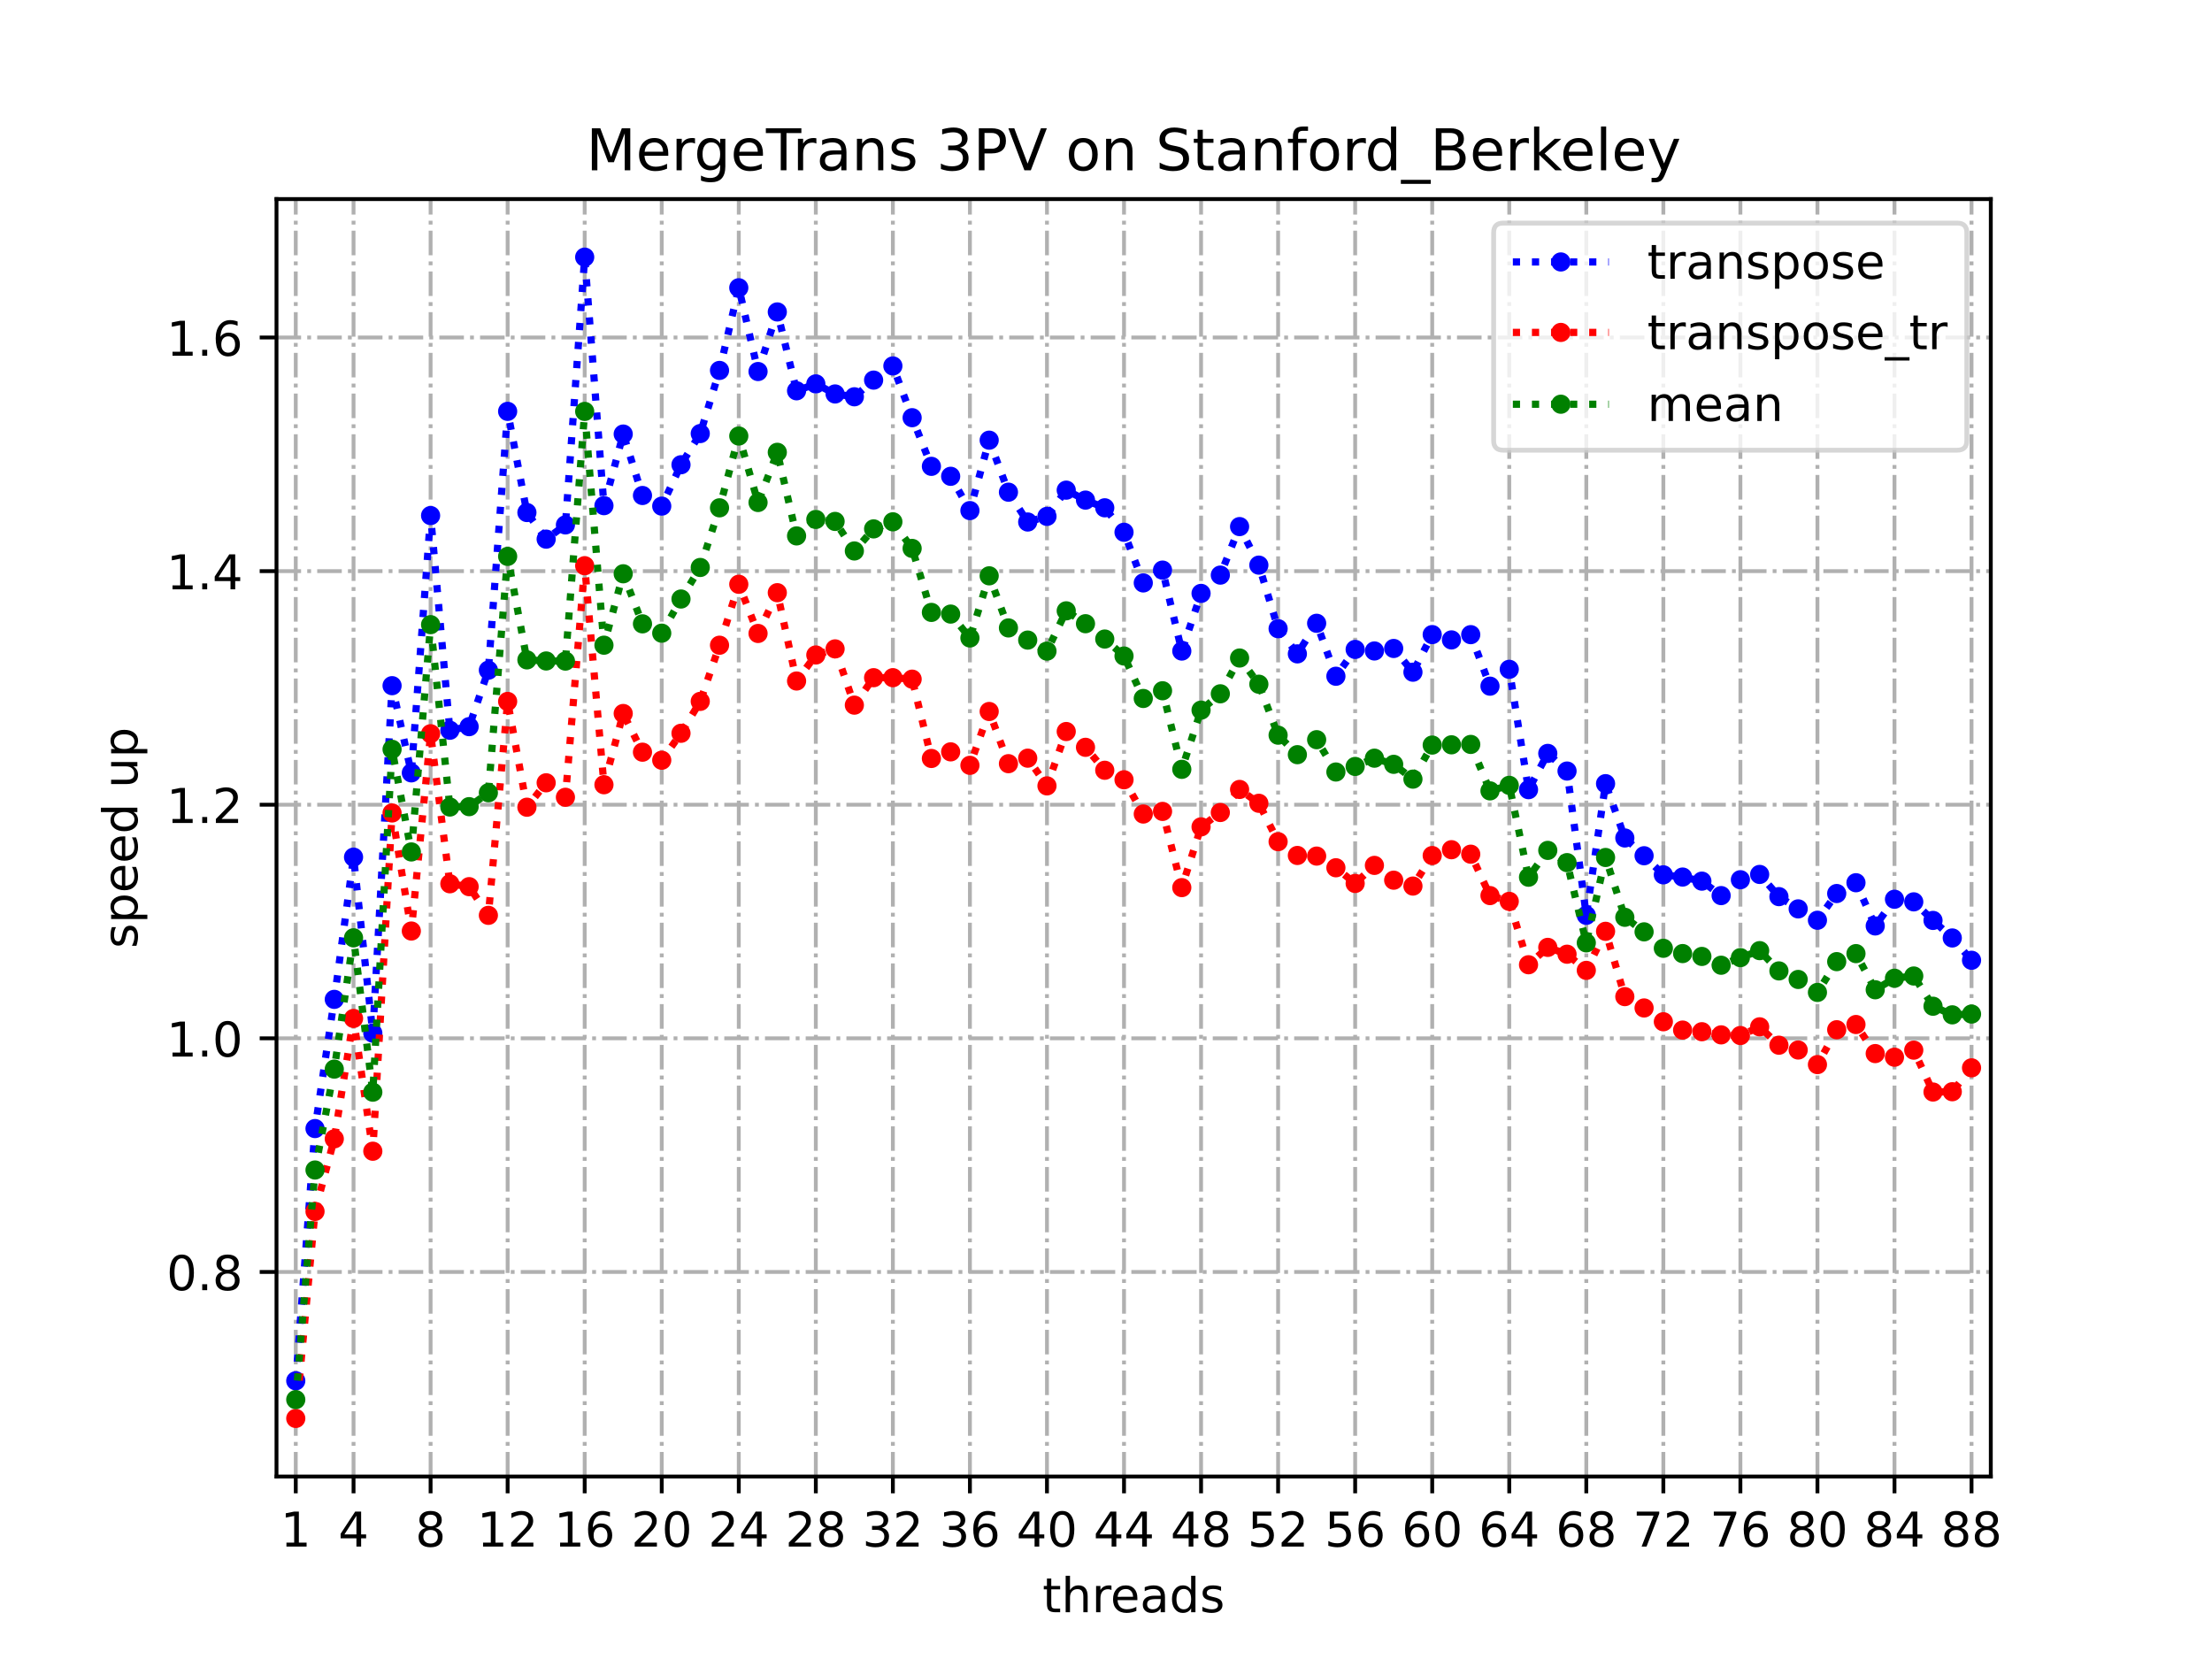 <?xml version="1.0" encoding="utf-8" standalone="no"?>
<!DOCTYPE svg PUBLIC "-//W3C//DTD SVG 1.1//EN"
  "http://www.w3.org/Graphics/SVG/1.1/DTD/svg11.dtd">
<!-- Created with matplotlib (https://matplotlib.org/) -->
<svg height="345.6pt" version="1.1" viewBox="0 0 460.8 345.6" width="460.8pt" xmlns="http://www.w3.org/2000/svg" xmlns:xlink="http://www.w3.org/1999/xlink">
 <defs>
  <style type="text/css">
*{stroke-linecap:butt;stroke-linejoin:round;}
  </style>
 </defs>
 <g id="figure_1">
  <g id="patch_1">
   <path d="M 0 345.6 
L 460.8 345.6 
L 460.8 0 
L 0 0 
z
" style="fill:#ffffff;"/>
  </g>
  <g id="axes_1">
   <g id="patch_2">
    <path d="M 57.6 307.584 
L 414.72 307.584 
L 414.72 41.472 
L 57.6 41.472 
z
" style="fill:#ffffff;"/>
   </g>
   <g id="matplotlib.axis_1">
    <g id="xtick_1">
     <g id="line2d_1">
      <path clip-path="url(#p1b4188890d)" d="M 61.613 307.584 
L 61.613 41.472 
" style="fill:none;stroke:#b0b0b0;stroke-dasharray:5.12,1.28,0.8,1.28;stroke-dashoffset:0;stroke-width:0.8;"/>
     </g>
     <g id="line2d_2">
      <defs>
       <path d="M 0 0 
L 0 3.5 
" id="m8bab2030f8" style="stroke:#000000;stroke-width:0.8;"/>
      </defs>
      <g>
       <use style="stroke:#000000;stroke-width:0.8;" x="61.613" xlink:href="#m8bab2030f8" y="307.584"/>
      </g>
     </g>
     <g id="text_1">
      <!-- 1 -->
      <defs>
       <path d="M 12.406 8.297 
L 28.516 8.297 
L 28.516 63.922 
L 10.984 60.406 
L 10.984 69.391 
L 28.422 72.906 
L 38.281 72.906 
L 38.281 8.297 
L 54.391 8.297 
L 54.391 0 
L 12.406 0 
z
" id="DejaVuSans-49"/>
      </defs>
      <g transform="translate(58.431 322.182)scale(0.1 -0.1)">
       <use xlink:href="#DejaVuSans-49"/>
      </g>
     </g>
    </g>
    <g id="xtick_2">
     <g id="line2d_3">
      <path clip-path="url(#p1b4188890d)" d="M 73.65 307.584 
L 73.65 41.472 
" style="fill:none;stroke:#b0b0b0;stroke-dasharray:5.12,1.28,0.8,1.28;stroke-dashoffset:0;stroke-width:0.8;"/>
     </g>
     <g id="line2d_4">
      <g>
       <use style="stroke:#000000;stroke-width:0.8;" x="73.65" xlink:href="#m8bab2030f8" y="307.584"/>
      </g>
     </g>
     <g id="text_2">
      <!-- 4 -->
      <defs>
       <path d="M 37.797 64.312 
L 12.891 25.391 
L 37.797 25.391 
z
M 35.203 72.906 
L 47.609 72.906 
L 47.609 25.391 
L 58.016 25.391 
L 58.016 17.188 
L 47.609 17.188 
L 47.609 0 
L 37.797 0 
L 37.797 17.188 
L 4.891 17.188 
L 4.891 26.703 
z
" id="DejaVuSans-52"/>
      </defs>
      <g transform="translate(70.469 322.182)scale(0.1 -0.1)">
       <use xlink:href="#DejaVuSans-52"/>
      </g>
     </g>
    </g>
    <g id="xtick_3">
     <g id="line2d_5">
      <path clip-path="url(#p1b4188890d)" d="M 89.701 307.584 
L 89.701 41.472 
" style="fill:none;stroke:#b0b0b0;stroke-dasharray:5.12,1.28,0.8,1.28;stroke-dashoffset:0;stroke-width:0.8;"/>
     </g>
     <g id="line2d_6">
      <g>
       <use style="stroke:#000000;stroke-width:0.8;" x="89.701" xlink:href="#m8bab2030f8" y="307.584"/>
      </g>
     </g>
     <g id="text_3">
      <!-- 8 -->
      <defs>
       <path d="M 31.781 34.625 
Q 24.75 34.625 20.719 30.859 
Q 16.703 27.094 16.703 20.516 
Q 16.703 13.922 20.719 10.156 
Q 24.75 6.391 31.781 6.391 
Q 38.812 6.391 42.859 10.172 
Q 46.922 13.969 46.922 20.516 
Q 46.922 27.094 42.891 30.859 
Q 38.875 34.625 31.781 34.625 
z
M 21.922 38.812 
Q 15.578 40.375 12.031 44.719 
Q 8.5 49.078 8.5 55.328 
Q 8.5 64.062 14.719 69.141 
Q 20.953 74.219 31.781 74.219 
Q 42.672 74.219 48.875 69.141 
Q 55.078 64.062 55.078 55.328 
Q 55.078 49.078 51.531 44.719 
Q 48 40.375 41.703 38.812 
Q 48.828 37.156 52.797 32.312 
Q 56.781 27.484 56.781 20.516 
Q 56.781 9.906 50.312 4.234 
Q 43.844 -1.422 31.781 -1.422 
Q 19.734 -1.422 13.25 4.234 
Q 6.781 9.906 6.781 20.516 
Q 6.781 27.484 10.781 32.312 
Q 14.797 37.156 21.922 38.812 
z
M 18.312 54.391 
Q 18.312 48.734 21.844 45.562 
Q 25.391 42.391 31.781 42.391 
Q 38.141 42.391 41.719 45.562 
Q 45.312 48.734 45.312 54.391 
Q 45.312 60.062 41.719 63.234 
Q 38.141 66.406 31.781 66.406 
Q 25.391 66.406 21.844 63.234 
Q 18.312 60.062 18.312 54.391 
z
" id="DejaVuSans-56"/>
      </defs>
      <g transform="translate(86.519 322.182)scale(0.1 -0.1)">
       <use xlink:href="#DejaVuSans-56"/>
      </g>
     </g>
    </g>
    <g id="xtick_4">
     <g id="line2d_7">
      <path clip-path="url(#p1b4188890d)" d="M 105.751 307.584 
L 105.751 41.472 
" style="fill:none;stroke:#b0b0b0;stroke-dasharray:5.12,1.28,0.8,1.28;stroke-dashoffset:0;stroke-width:0.8;"/>
     </g>
     <g id="line2d_8">
      <g>
       <use style="stroke:#000000;stroke-width:0.8;" x="105.751" xlink:href="#m8bab2030f8" y="307.584"/>
      </g>
     </g>
     <g id="text_4">
      <!-- 12 -->
      <defs>
       <path d="M 19.188 8.297 
L 53.609 8.297 
L 53.609 0 
L 7.328 0 
L 7.328 8.297 
Q 12.938 14.109 22.625 23.891 
Q 32.328 33.688 34.812 36.531 
Q 39.547 41.844 41.422 45.531 
Q 43.312 49.219 43.312 52.781 
Q 43.312 58.594 39.234 62.25 
Q 35.156 65.922 28.609 65.922 
Q 23.969 65.922 18.812 64.312 
Q 13.672 62.703 7.812 59.422 
L 7.812 69.391 
Q 13.766 71.781 18.938 73 
Q 24.125 74.219 28.422 74.219 
Q 39.75 74.219 46.484 68.547 
Q 53.219 62.891 53.219 53.422 
Q 53.219 48.922 51.531 44.891 
Q 49.859 40.875 45.406 35.406 
Q 44.188 33.984 37.641 27.219 
Q 31.109 20.453 19.188 8.297 
z
" id="DejaVuSans-50"/>
      </defs>
      <g transform="translate(99.389 322.182)scale(0.1 -0.1)">
       <use xlink:href="#DejaVuSans-49"/>
       <use x="63.623" xlink:href="#DejaVuSans-50"/>
      </g>
     </g>
    </g>
    <g id="xtick_5">
     <g id="line2d_9">
      <path clip-path="url(#p1b4188890d)" d="M 121.801 307.584 
L 121.801 41.472 
" style="fill:none;stroke:#b0b0b0;stroke-dasharray:5.12,1.28,0.8,1.28;stroke-dashoffset:0;stroke-width:0.8;"/>
     </g>
     <g id="line2d_10">
      <g>
       <use style="stroke:#000000;stroke-width:0.8;" x="121.801" xlink:href="#m8bab2030f8" y="307.584"/>
      </g>
     </g>
     <g id="text_5">
      <!-- 16 -->
      <defs>
       <path d="M 33.016 40.375 
Q 26.375 40.375 22.484 35.828 
Q 18.609 31.297 18.609 23.391 
Q 18.609 15.531 22.484 10.953 
Q 26.375 6.391 33.016 6.391 
Q 39.656 6.391 43.531 10.953 
Q 47.406 15.531 47.406 23.391 
Q 47.406 31.297 43.531 35.828 
Q 39.656 40.375 33.016 40.375 
z
M 52.594 71.297 
L 52.594 62.312 
Q 48.875 64.062 45.094 64.984 
Q 41.312 65.922 37.594 65.922 
Q 27.828 65.922 22.672 59.328 
Q 17.531 52.734 16.797 39.406 
Q 19.672 43.656 24.016 45.922 
Q 28.375 48.188 33.594 48.188 
Q 44.578 48.188 50.953 41.516 
Q 57.328 34.859 57.328 23.391 
Q 57.328 12.156 50.688 5.359 
Q 44.047 -1.422 33.016 -1.422 
Q 20.359 -1.422 13.672 8.266 
Q 6.984 17.969 6.984 36.375 
Q 6.984 53.656 15.188 63.938 
Q 23.391 74.219 37.203 74.219 
Q 40.922 74.219 44.703 73.484 
Q 48.484 72.75 52.594 71.297 
z
" id="DejaVuSans-54"/>
      </defs>
      <g transform="translate(115.439 322.182)scale(0.1 -0.1)">
       <use xlink:href="#DejaVuSans-49"/>
       <use x="63.623" xlink:href="#DejaVuSans-54"/>
      </g>
     </g>
    </g>
    <g id="xtick_6">
     <g id="line2d_11">
      <path clip-path="url(#p1b4188890d)" d="M 137.852 307.584 
L 137.852 41.472 
" style="fill:none;stroke:#b0b0b0;stroke-dasharray:5.12,1.28,0.8,1.28;stroke-dashoffset:0;stroke-width:0.8;"/>
     </g>
     <g id="line2d_12">
      <g>
       <use style="stroke:#000000;stroke-width:0.8;" x="137.852" xlink:href="#m8bab2030f8" y="307.584"/>
      </g>
     </g>
     <g id="text_6">
      <!-- 20 -->
      <defs>
       <path d="M 31.781 66.406 
Q 24.172 66.406 20.328 58.906 
Q 16.5 51.422 16.5 36.375 
Q 16.5 21.391 20.328 13.891 
Q 24.172 6.391 31.781 6.391 
Q 39.453 6.391 43.281 13.891 
Q 47.125 21.391 47.125 36.375 
Q 47.125 51.422 43.281 58.906 
Q 39.453 66.406 31.781 66.406 
z
M 31.781 74.219 
Q 44.047 74.219 50.516 64.516 
Q 56.984 54.828 56.984 36.375 
Q 56.984 17.969 50.516 8.266 
Q 44.047 -1.422 31.781 -1.422 
Q 19.531 -1.422 13.062 8.266 
Q 6.594 17.969 6.594 36.375 
Q 6.594 54.828 13.062 64.516 
Q 19.531 74.219 31.781 74.219 
z
" id="DejaVuSans-48"/>
      </defs>
      <g transform="translate(131.489 322.182)scale(0.1 -0.1)">
       <use xlink:href="#DejaVuSans-50"/>
       <use x="63.623" xlink:href="#DejaVuSans-48"/>
      </g>
     </g>
    </g>
    <g id="xtick_7">
     <g id="line2d_13">
      <path clip-path="url(#p1b4188890d)" d="M 153.902 307.584 
L 153.902 41.472 
" style="fill:none;stroke:#b0b0b0;stroke-dasharray:5.12,1.28,0.8,1.28;stroke-dashoffset:0;stroke-width:0.8;"/>
     </g>
     <g id="line2d_14">
      <g>
       <use style="stroke:#000000;stroke-width:0.8;" x="153.902" xlink:href="#m8bab2030f8" y="307.584"/>
      </g>
     </g>
     <g id="text_7">
      <!-- 24 -->
      <g transform="translate(147.54 322.182)scale(0.1 -0.1)">
       <use xlink:href="#DejaVuSans-50"/>
       <use x="63.623" xlink:href="#DejaVuSans-52"/>
      </g>
     </g>
    </g>
    <g id="xtick_8">
     <g id="line2d_15">
      <path clip-path="url(#p1b4188890d)" d="M 169.952 307.584 
L 169.952 41.472 
" style="fill:none;stroke:#b0b0b0;stroke-dasharray:5.12,1.28,0.8,1.28;stroke-dashoffset:0;stroke-width:0.8;"/>
     </g>
     <g id="line2d_16">
      <g>
       <use style="stroke:#000000;stroke-width:0.8;" x="169.952" xlink:href="#m8bab2030f8" y="307.584"/>
      </g>
     </g>
     <g id="text_8">
      <!-- 28 -->
      <g transform="translate(163.59 322.182)scale(0.1 -0.1)">
       <use xlink:href="#DejaVuSans-50"/>
       <use x="63.623" xlink:href="#DejaVuSans-56"/>
      </g>
     </g>
    </g>
    <g id="xtick_9">
     <g id="line2d_17">
      <path clip-path="url(#p1b4188890d)" d="M 186.003 307.584 
L 186.003 41.472 
" style="fill:none;stroke:#b0b0b0;stroke-dasharray:5.12,1.28,0.8,1.28;stroke-dashoffset:0;stroke-width:0.8;"/>
     </g>
     <g id="line2d_18">
      <g>
       <use style="stroke:#000000;stroke-width:0.8;" x="186.003" xlink:href="#m8bab2030f8" y="307.584"/>
      </g>
     </g>
     <g id="text_9">
      <!-- 32 -->
      <defs>
       <path d="M 40.578 39.312 
Q 47.656 37.797 51.625 33 
Q 55.609 28.219 55.609 21.188 
Q 55.609 10.406 48.188 4.484 
Q 40.766 -1.422 27.094 -1.422 
Q 22.516 -1.422 17.656 -0.516 
Q 12.797 0.391 7.625 2.203 
L 7.625 11.719 
Q 11.719 9.328 16.594 8.109 
Q 21.484 6.891 26.812 6.891 
Q 36.078 6.891 40.938 10.547 
Q 45.797 14.203 45.797 21.188 
Q 45.797 27.641 41.281 31.266 
Q 36.766 34.906 28.719 34.906 
L 20.219 34.906 
L 20.219 43.016 
L 29.109 43.016 
Q 36.375 43.016 40.234 45.922 
Q 44.094 48.828 44.094 54.297 
Q 44.094 59.906 40.109 62.906 
Q 36.141 65.922 28.719 65.922 
Q 24.656 65.922 20.016 65.031 
Q 15.375 64.156 9.812 62.312 
L 9.812 71.094 
Q 15.438 72.656 20.344 73.438 
Q 25.25 74.219 29.594 74.219 
Q 40.828 74.219 47.359 69.109 
Q 53.906 64.016 53.906 55.328 
Q 53.906 49.266 50.438 45.094 
Q 46.969 40.922 40.578 39.312 
z
" id="DejaVuSans-51"/>
      </defs>
      <g transform="translate(179.64 322.182)scale(0.1 -0.1)">
       <use xlink:href="#DejaVuSans-51"/>
       <use x="63.623" xlink:href="#DejaVuSans-50"/>
      </g>
     </g>
    </g>
    <g id="xtick_10">
     <g id="line2d_19">
      <path clip-path="url(#p1b4188890d)" d="M 202.053 307.584 
L 202.053 41.472 
" style="fill:none;stroke:#b0b0b0;stroke-dasharray:5.12,1.28,0.8,1.28;stroke-dashoffset:0;stroke-width:0.8;"/>
     </g>
     <g id="line2d_20">
      <g>
       <use style="stroke:#000000;stroke-width:0.8;" x="202.053" xlink:href="#m8bab2030f8" y="307.584"/>
      </g>
     </g>
     <g id="text_10">
      <!-- 36 -->
      <g transform="translate(195.691 322.182)scale(0.1 -0.1)">
       <use xlink:href="#DejaVuSans-51"/>
       <use x="63.623" xlink:href="#DejaVuSans-54"/>
      </g>
     </g>
    </g>
    <g id="xtick_11">
     <g id="line2d_21">
      <path clip-path="url(#p1b4188890d)" d="M 218.103 307.584 
L 218.103 41.472 
" style="fill:none;stroke:#b0b0b0;stroke-dasharray:5.12,1.28,0.8,1.28;stroke-dashoffset:0;stroke-width:0.8;"/>
     </g>
     <g id="line2d_22">
      <g>
       <use style="stroke:#000000;stroke-width:0.8;" x="218.103" xlink:href="#m8bab2030f8" y="307.584"/>
      </g>
     </g>
     <g id="text_11">
      <!-- 40 -->
      <g transform="translate(211.741 322.182)scale(0.1 -0.1)">
       <use xlink:href="#DejaVuSans-52"/>
       <use x="63.623" xlink:href="#DejaVuSans-48"/>
      </g>
     </g>
    </g>
    <g id="xtick_12">
     <g id="line2d_23">
      <path clip-path="url(#p1b4188890d)" d="M 234.154 307.584 
L 234.154 41.472 
" style="fill:none;stroke:#b0b0b0;stroke-dasharray:5.12,1.28,0.8,1.28;stroke-dashoffset:0;stroke-width:0.8;"/>
     </g>
     <g id="line2d_24">
      <g>
       <use style="stroke:#000000;stroke-width:0.8;" x="234.154" xlink:href="#m8bab2030f8" y="307.584"/>
      </g>
     </g>
     <g id="text_12">
      <!-- 44 -->
      <g transform="translate(227.791 322.182)scale(0.1 -0.1)">
       <use xlink:href="#DejaVuSans-52"/>
       <use x="63.623" xlink:href="#DejaVuSans-52"/>
      </g>
     </g>
    </g>
    <g id="xtick_13">
     <g id="line2d_25">
      <path clip-path="url(#p1b4188890d)" d="M 250.204 307.584 
L 250.204 41.472 
" style="fill:none;stroke:#b0b0b0;stroke-dasharray:5.12,1.28,0.8,1.28;stroke-dashoffset:0;stroke-width:0.8;"/>
     </g>
     <g id="line2d_26">
      <g>
       <use style="stroke:#000000;stroke-width:0.8;" x="250.204" xlink:href="#m8bab2030f8" y="307.584"/>
      </g>
     </g>
     <g id="text_13">
      <!-- 48 -->
      <g transform="translate(243.842 322.182)scale(0.1 -0.1)">
       <use xlink:href="#DejaVuSans-52"/>
       <use x="63.623" xlink:href="#DejaVuSans-56"/>
      </g>
     </g>
    </g>
    <g id="xtick_14">
     <g id="line2d_27">
      <path clip-path="url(#p1b4188890d)" d="M 266.254 307.584 
L 266.254 41.472 
" style="fill:none;stroke:#b0b0b0;stroke-dasharray:5.12,1.28,0.8,1.28;stroke-dashoffset:0;stroke-width:0.8;"/>
     </g>
     <g id="line2d_28">
      <g>
       <use style="stroke:#000000;stroke-width:0.8;" x="266.254" xlink:href="#m8bab2030f8" y="307.584"/>
      </g>
     </g>
     <g id="text_14">
      <!-- 52 -->
      <defs>
       <path d="M 10.797 72.906 
L 49.516 72.906 
L 49.516 64.594 
L 19.828 64.594 
L 19.828 46.734 
Q 21.969 47.469 24.109 47.828 
Q 26.266 48.188 28.422 48.188 
Q 40.625 48.188 47.75 41.5 
Q 54.891 34.812 54.891 23.391 
Q 54.891 11.625 47.562 5.094 
Q 40.234 -1.422 26.906 -1.422 
Q 22.312 -1.422 17.547 -0.641 
Q 12.797 0.141 7.719 1.703 
L 7.719 11.625 
Q 12.109 9.234 16.797 8.062 
Q 21.484 6.891 26.703 6.891 
Q 35.156 6.891 40.078 11.328 
Q 45.016 15.766 45.016 23.391 
Q 45.016 31 40.078 35.438 
Q 35.156 39.891 26.703 39.891 
Q 22.75 39.891 18.812 39.016 
Q 14.891 38.141 10.797 36.281 
z
" id="DejaVuSans-53"/>
      </defs>
      <g transform="translate(259.892 322.182)scale(0.1 -0.1)">
       <use xlink:href="#DejaVuSans-53"/>
       <use x="63.623" xlink:href="#DejaVuSans-50"/>
      </g>
     </g>
    </g>
    <g id="xtick_15">
     <g id="line2d_29">
      <path clip-path="url(#p1b4188890d)" d="M 282.305 307.584 
L 282.305 41.472 
" style="fill:none;stroke:#b0b0b0;stroke-dasharray:5.12,1.28,0.8,1.28;stroke-dashoffset:0;stroke-width:0.8;"/>
     </g>
     <g id="line2d_30">
      <g>
       <use style="stroke:#000000;stroke-width:0.8;" x="282.305" xlink:href="#m8bab2030f8" y="307.584"/>
      </g>
     </g>
     <g id="text_15">
      <!-- 56 -->
      <g transform="translate(275.942 322.182)scale(0.1 -0.1)">
       <use xlink:href="#DejaVuSans-53"/>
       <use x="63.623" xlink:href="#DejaVuSans-54"/>
      </g>
     </g>
    </g>
    <g id="xtick_16">
     <g id="line2d_31">
      <path clip-path="url(#p1b4188890d)" d="M 298.355 307.584 
L 298.355 41.472 
" style="fill:none;stroke:#b0b0b0;stroke-dasharray:5.12,1.28,0.8,1.28;stroke-dashoffset:0;stroke-width:0.8;"/>
     </g>
     <g id="line2d_32">
      <g>
       <use style="stroke:#000000;stroke-width:0.8;" x="298.355" xlink:href="#m8bab2030f8" y="307.584"/>
      </g>
     </g>
     <g id="text_16">
      <!-- 60 -->
      <g transform="translate(291.993 322.182)scale(0.1 -0.1)">
       <use xlink:href="#DejaVuSans-54"/>
       <use x="63.623" xlink:href="#DejaVuSans-48"/>
      </g>
     </g>
    </g>
    <g id="xtick_17">
     <g id="line2d_33">
      <path clip-path="url(#p1b4188890d)" d="M 314.405 307.584 
L 314.405 41.472 
" style="fill:none;stroke:#b0b0b0;stroke-dasharray:5.12,1.28,0.8,1.28;stroke-dashoffset:0;stroke-width:0.8;"/>
     </g>
     <g id="line2d_34">
      <g>
       <use style="stroke:#000000;stroke-width:0.8;" x="314.405" xlink:href="#m8bab2030f8" y="307.584"/>
      </g>
     </g>
     <g id="text_17">
      <!-- 64 -->
      <g transform="translate(308.043 322.182)scale(0.1 -0.1)">
       <use xlink:href="#DejaVuSans-54"/>
       <use x="63.623" xlink:href="#DejaVuSans-52"/>
      </g>
     </g>
    </g>
    <g id="xtick_18">
     <g id="line2d_35">
      <path clip-path="url(#p1b4188890d)" d="M 330.456 307.584 
L 330.456 41.472 
" style="fill:none;stroke:#b0b0b0;stroke-dasharray:5.12,1.28,0.8,1.28;stroke-dashoffset:0;stroke-width:0.8;"/>
     </g>
     <g id="line2d_36">
      <g>
       <use style="stroke:#000000;stroke-width:0.8;" x="330.456" xlink:href="#m8bab2030f8" y="307.584"/>
      </g>
     </g>
     <g id="text_18">
      <!-- 68 -->
      <g transform="translate(324.093 322.182)scale(0.1 -0.1)">
       <use xlink:href="#DejaVuSans-54"/>
       <use x="63.623" xlink:href="#DejaVuSans-56"/>
      </g>
     </g>
    </g>
    <g id="xtick_19">
     <g id="line2d_37">
      <path clip-path="url(#p1b4188890d)" d="M 346.506 307.584 
L 346.506 41.472 
" style="fill:none;stroke:#b0b0b0;stroke-dasharray:5.12,1.28,0.8,1.28;stroke-dashoffset:0;stroke-width:0.8;"/>
     </g>
     <g id="line2d_38">
      <g>
       <use style="stroke:#000000;stroke-width:0.8;" x="346.506" xlink:href="#m8bab2030f8" y="307.584"/>
      </g>
     </g>
     <g id="text_19">
      <!-- 72 -->
      <defs>
       <path d="M 8.203 72.906 
L 55.078 72.906 
L 55.078 68.703 
L 28.609 0 
L 18.312 0 
L 43.219 64.594 
L 8.203 64.594 
z
" id="DejaVuSans-55"/>
      </defs>
      <g transform="translate(340.144 322.182)scale(0.1 -0.1)">
       <use xlink:href="#DejaVuSans-55"/>
       <use x="63.623" xlink:href="#DejaVuSans-50"/>
      </g>
     </g>
    </g>
    <g id="xtick_20">
     <g id="line2d_39">
      <path clip-path="url(#p1b4188890d)" d="M 362.556 307.584 
L 362.556 41.472 
" style="fill:none;stroke:#b0b0b0;stroke-dasharray:5.12,1.28,0.8,1.28;stroke-dashoffset:0;stroke-width:0.8;"/>
     </g>
     <g id="line2d_40">
      <g>
       <use style="stroke:#000000;stroke-width:0.8;" x="362.556" xlink:href="#m8bab2030f8" y="307.584"/>
      </g>
     </g>
     <g id="text_20">
      <!-- 76 -->
      <g transform="translate(356.194 322.182)scale(0.1 -0.1)">
       <use xlink:href="#DejaVuSans-55"/>
       <use x="63.623" xlink:href="#DejaVuSans-54"/>
      </g>
     </g>
    </g>
    <g id="xtick_21">
     <g id="line2d_41">
      <path clip-path="url(#p1b4188890d)" d="M 378.607 307.584 
L 378.607 41.472 
" style="fill:none;stroke:#b0b0b0;stroke-dasharray:5.12,1.28,0.8,1.28;stroke-dashoffset:0;stroke-width:0.8;"/>
     </g>
     <g id="line2d_42">
      <g>
       <use style="stroke:#000000;stroke-width:0.8;" x="378.607" xlink:href="#m8bab2030f8" y="307.584"/>
      </g>
     </g>
     <g id="text_21">
      <!-- 80 -->
      <g transform="translate(372.244 322.182)scale(0.1 -0.1)">
       <use xlink:href="#DejaVuSans-56"/>
       <use x="63.623" xlink:href="#DejaVuSans-48"/>
      </g>
     </g>
    </g>
    <g id="xtick_22">
     <g id="line2d_43">
      <path clip-path="url(#p1b4188890d)" d="M 394.657 307.584 
L 394.657 41.472 
" style="fill:none;stroke:#b0b0b0;stroke-dasharray:5.12,1.28,0.8,1.28;stroke-dashoffset:0;stroke-width:0.8;"/>
     </g>
     <g id="line2d_44">
      <g>
       <use style="stroke:#000000;stroke-width:0.8;" x="394.657" xlink:href="#m8bab2030f8" y="307.584"/>
      </g>
     </g>
     <g id="text_22">
      <!-- 84 -->
      <g transform="translate(388.295 322.182)scale(0.1 -0.1)">
       <use xlink:href="#DejaVuSans-56"/>
       <use x="63.623" xlink:href="#DejaVuSans-52"/>
      </g>
     </g>
    </g>
    <g id="xtick_23">
     <g id="line2d_45">
      <path clip-path="url(#p1b4188890d)" d="M 410.707 307.584 
L 410.707 41.472 
" style="fill:none;stroke:#b0b0b0;stroke-dasharray:5.12,1.28,0.8,1.28;stroke-dashoffset:0;stroke-width:0.8;"/>
     </g>
     <g id="line2d_46">
      <g>
       <use style="stroke:#000000;stroke-width:0.8;" x="410.707" xlink:href="#m8bab2030f8" y="307.584"/>
      </g>
     </g>
     <g id="text_23">
      <!-- 88 -->
      <g transform="translate(404.345 322.182)scale(0.1 -0.1)">
       <use xlink:href="#DejaVuSans-56"/>
       <use x="63.623" xlink:href="#DejaVuSans-56"/>
      </g>
     </g>
    </g>
    <g id="text_24">
     <!-- threads -->
     <defs>
      <path d="M 18.312 70.219 
L 18.312 54.688 
L 36.812 54.688 
L 36.812 47.703 
L 18.312 47.703 
L 18.312 18.016 
Q 18.312 11.328 20.141 9.422 
Q 21.969 7.516 27.594 7.516 
L 36.812 7.516 
L 36.812 0 
L 27.594 0 
Q 17.188 0 13.234 3.875 
Q 9.281 7.766 9.281 18.016 
L 9.281 47.703 
L 2.688 47.703 
L 2.688 54.688 
L 9.281 54.688 
L 9.281 70.219 
z
" id="DejaVuSans-116"/>
      <path d="M 54.891 33.016 
L 54.891 0 
L 45.906 0 
L 45.906 32.719 
Q 45.906 40.484 42.875 44.328 
Q 39.844 48.188 33.797 48.188 
Q 26.516 48.188 22.312 43.547 
Q 18.109 38.922 18.109 30.906 
L 18.109 0 
L 9.078 0 
L 9.078 75.984 
L 18.109 75.984 
L 18.109 46.188 
Q 21.344 51.125 25.703 53.562 
Q 30.078 56 35.797 56 
Q 45.219 56 50.047 50.172 
Q 54.891 44.344 54.891 33.016 
z
" id="DejaVuSans-104"/>
      <path d="M 41.109 46.297 
Q 39.594 47.172 37.812 47.578 
Q 36.031 48 33.891 48 
Q 26.266 48 22.188 43.047 
Q 18.109 38.094 18.109 28.812 
L 18.109 0 
L 9.078 0 
L 9.078 54.688 
L 18.109 54.688 
L 18.109 46.188 
Q 20.953 51.172 25.484 53.578 
Q 30.031 56 36.531 56 
Q 37.453 56 38.578 55.875 
Q 39.703 55.766 41.062 55.516 
z
" id="DejaVuSans-114"/>
      <path d="M 56.203 29.594 
L 56.203 25.203 
L 14.891 25.203 
Q 15.484 15.922 20.484 11.062 
Q 25.484 6.203 34.422 6.203 
Q 39.594 6.203 44.453 7.469 
Q 49.312 8.734 54.109 11.281 
L 54.109 2.781 
Q 49.266 0.734 44.188 -0.344 
Q 39.109 -1.422 33.891 -1.422 
Q 20.797 -1.422 13.156 6.188 
Q 5.516 13.812 5.516 26.812 
Q 5.516 40.234 12.766 48.109 
Q 20.016 56 32.328 56 
Q 43.359 56 49.781 48.891 
Q 56.203 41.797 56.203 29.594 
z
M 47.219 32.234 
Q 47.125 39.594 43.094 43.984 
Q 39.062 48.391 32.422 48.391 
Q 24.906 48.391 20.391 44.141 
Q 15.875 39.891 15.188 32.172 
z
" id="DejaVuSans-101"/>
      <path d="M 34.281 27.484 
Q 23.391 27.484 19.188 25 
Q 14.984 22.516 14.984 16.5 
Q 14.984 11.719 18.141 8.906 
Q 21.297 6.109 26.703 6.109 
Q 34.188 6.109 38.703 11.406 
Q 43.219 16.703 43.219 25.484 
L 43.219 27.484 
z
M 52.203 31.203 
L 52.203 0 
L 43.219 0 
L 43.219 8.297 
Q 40.141 3.328 35.547 0.953 
Q 30.953 -1.422 24.312 -1.422 
Q 15.922 -1.422 10.953 3.297 
Q 6 8.016 6 15.922 
Q 6 25.141 12.172 29.828 
Q 18.359 34.516 30.609 34.516 
L 43.219 34.516 
L 43.219 35.406 
Q 43.219 41.609 39.141 45 
Q 35.062 48.391 27.688 48.391 
Q 23 48.391 18.547 47.266 
Q 14.109 46.141 10.016 43.891 
L 10.016 52.203 
Q 14.938 54.109 19.578 55.047 
Q 24.219 56 28.609 56 
Q 40.484 56 46.344 49.844 
Q 52.203 43.703 52.203 31.203 
z
" id="DejaVuSans-97"/>
      <path d="M 45.406 46.391 
L 45.406 75.984 
L 54.391 75.984 
L 54.391 0 
L 45.406 0 
L 45.406 8.203 
Q 42.578 3.328 38.25 0.953 
Q 33.938 -1.422 27.875 -1.422 
Q 17.969 -1.422 11.734 6.484 
Q 5.516 14.406 5.516 27.297 
Q 5.516 40.188 11.734 48.094 
Q 17.969 56 27.875 56 
Q 33.938 56 38.25 53.625 
Q 42.578 51.266 45.406 46.391 
z
M 14.797 27.297 
Q 14.797 17.391 18.875 11.75 
Q 22.953 6.109 30.078 6.109 
Q 37.203 6.109 41.297 11.75 
Q 45.406 17.391 45.406 27.297 
Q 45.406 37.203 41.297 42.844 
Q 37.203 48.484 30.078 48.484 
Q 22.953 48.484 18.875 42.844 
Q 14.797 37.203 14.797 27.297 
z
" id="DejaVuSans-100"/>
      <path d="M 44.281 53.078 
L 44.281 44.578 
Q 40.484 46.531 36.375 47.5 
Q 32.281 48.484 27.875 48.484 
Q 21.188 48.484 17.844 46.438 
Q 14.5 44.391 14.5 40.281 
Q 14.5 37.156 16.891 35.375 
Q 19.281 33.594 26.516 31.984 
L 29.594 31.297 
Q 39.156 29.25 43.188 25.516 
Q 47.219 21.781 47.219 15.094 
Q 47.219 7.469 41.188 3.016 
Q 35.156 -1.422 24.609 -1.422 
Q 20.219 -1.422 15.453 -0.562 
Q 10.688 0.297 5.422 2 
L 5.422 11.281 
Q 10.406 8.688 15.234 7.391 
Q 20.062 6.109 24.812 6.109 
Q 31.156 6.109 34.562 8.281 
Q 37.984 10.453 37.984 14.406 
Q 37.984 18.062 35.516 20.016 
Q 33.062 21.969 24.703 23.781 
L 21.578 24.516 
Q 13.234 26.266 9.516 29.906 
Q 5.812 33.547 5.812 39.891 
Q 5.812 47.609 11.281 51.797 
Q 16.75 56 26.812 56 
Q 31.781 56 36.172 55.266 
Q 40.578 54.547 44.281 53.078 
z
" id="DejaVuSans-115"/>
     </defs>
     <g transform="translate(217.169 335.861)scale(0.1 -0.1)">
      <use xlink:href="#DejaVuSans-116"/>
      <use x="39.209" xlink:href="#DejaVuSans-104"/>
      <use x="102.588" xlink:href="#DejaVuSans-114"/>
      <use x="141.451" xlink:href="#DejaVuSans-101"/>
      <use x="202.975" xlink:href="#DejaVuSans-97"/>
      <use x="264.254" xlink:href="#DejaVuSans-100"/>
      <use x="327.73" xlink:href="#DejaVuSans-115"/>
     </g>
    </g>
   </g>
   <g id="matplotlib.axis_2">
    <g id="ytick_1">
     <g id="line2d_47">
      <path clip-path="url(#p1b4188890d)" d="M 57.6 264.969 
L 414.72 264.969 
" style="fill:none;stroke:#b0b0b0;stroke-dasharray:5.12,1.28,0.8,1.28;stroke-dashoffset:0;stroke-width:0.8;"/>
     </g>
     <g id="line2d_48">
      <defs>
       <path d="M 0 0 
L -3.5 0 
" id="m588a3eb235" style="stroke:#000000;stroke-width:0.8;"/>
      </defs>
      <g>
       <use style="stroke:#000000;stroke-width:0.8;" x="57.6" xlink:href="#m588a3eb235" y="264.969"/>
      </g>
     </g>
     <g id="text_25">
      <!-- 0.8 -->
      <defs>
       <path d="M 10.688 12.406 
L 21 12.406 
L 21 0 
L 10.688 0 
z
" id="DejaVuSans-46"/>
      </defs>
      <g transform="translate(34.697 268.768)scale(0.1 -0.1)">
       <use xlink:href="#DejaVuSans-48"/>
       <use x="63.623" xlink:href="#DejaVuSans-46"/>
       <use x="95.41" xlink:href="#DejaVuSans-56"/>
      </g>
     </g>
    </g>
    <g id="ytick_2">
     <g id="line2d_49">
      <path clip-path="url(#p1b4188890d)" d="M 57.6 216.304 
L 414.72 216.304 
" style="fill:none;stroke:#b0b0b0;stroke-dasharray:5.12,1.28,0.8,1.28;stroke-dashoffset:0;stroke-width:0.8;"/>
     </g>
     <g id="line2d_50">
      <g>
       <use style="stroke:#000000;stroke-width:0.8;" x="57.6" xlink:href="#m588a3eb235" y="216.304"/>
      </g>
     </g>
     <g id="text_26">
      <!-- 1.0 -->
      <g transform="translate(34.697 220.103)scale(0.1 -0.1)">
       <use xlink:href="#DejaVuSans-49"/>
       <use x="63.623" xlink:href="#DejaVuSans-46"/>
       <use x="95.41" xlink:href="#DejaVuSans-48"/>
      </g>
     </g>
    </g>
    <g id="ytick_3">
     <g id="line2d_51">
      <path clip-path="url(#p1b4188890d)" d="M 57.6 167.639 
L 414.72 167.639 
" style="fill:none;stroke:#b0b0b0;stroke-dasharray:5.12,1.28,0.8,1.28;stroke-dashoffset:0;stroke-width:0.8;"/>
     </g>
     <g id="line2d_52">
      <g>
       <use style="stroke:#000000;stroke-width:0.8;" x="57.6" xlink:href="#m588a3eb235" y="167.639"/>
      </g>
     </g>
     <g id="text_27">
      <!-- 1.2 -->
      <g transform="translate(34.697 171.438)scale(0.1 -0.1)">
       <use xlink:href="#DejaVuSans-49"/>
       <use x="63.623" xlink:href="#DejaVuSans-46"/>
       <use x="95.41" xlink:href="#DejaVuSans-50"/>
      </g>
     </g>
    </g>
    <g id="ytick_4">
     <g id="line2d_53">
      <path clip-path="url(#p1b4188890d)" d="M 57.6 118.974 
L 414.72 118.974 
" style="fill:none;stroke:#b0b0b0;stroke-dasharray:5.12,1.28,0.8,1.28;stroke-dashoffset:0;stroke-width:0.8;"/>
     </g>
     <g id="line2d_54">
      <g>
       <use style="stroke:#000000;stroke-width:0.8;" x="57.6" xlink:href="#m588a3eb235" y="118.974"/>
      </g>
     </g>
     <g id="text_28">
      <!-- 1.4 -->
      <g transform="translate(34.697 122.773)scale(0.1 -0.1)">
       <use xlink:href="#DejaVuSans-49"/>
       <use x="63.623" xlink:href="#DejaVuSans-46"/>
       <use x="95.41" xlink:href="#DejaVuSans-52"/>
      </g>
     </g>
    </g>
    <g id="ytick_5">
     <g id="line2d_55">
      <path clip-path="url(#p1b4188890d)" d="M 57.6 70.308 
L 414.72 70.308 
" style="fill:none;stroke:#b0b0b0;stroke-dasharray:5.12,1.28,0.8,1.28;stroke-dashoffset:0;stroke-width:0.8;"/>
     </g>
     <g id="line2d_56">
      <g>
       <use style="stroke:#000000;stroke-width:0.8;" x="57.6" xlink:href="#m588a3eb235" y="70.308"/>
      </g>
     </g>
     <g id="text_29">
      <!-- 1.6 -->
      <g transform="translate(34.697 74.108)scale(0.1 -0.1)">
       <use xlink:href="#DejaVuSans-49"/>
       <use x="63.623" xlink:href="#DejaVuSans-46"/>
       <use x="95.41" xlink:href="#DejaVuSans-54"/>
      </g>
     </g>
    </g>
    <g id="text_30">
     <!-- speed up -->
     <defs>
      <path d="M 18.109 8.203 
L 18.109 -20.797 
L 9.078 -20.797 
L 9.078 54.688 
L 18.109 54.688 
L 18.109 46.391 
Q 20.953 51.266 25.266 53.625 
Q 29.594 56 35.594 56 
Q 45.562 56 51.781 48.094 
Q 58.016 40.188 58.016 27.297 
Q 58.016 14.406 51.781 6.484 
Q 45.562 -1.422 35.594 -1.422 
Q 29.594 -1.422 25.266 0.953 
Q 20.953 3.328 18.109 8.203 
z
M 48.688 27.297 
Q 48.688 37.203 44.609 42.844 
Q 40.531 48.484 33.406 48.484 
Q 26.266 48.484 22.188 42.844 
Q 18.109 37.203 18.109 27.297 
Q 18.109 17.391 22.188 11.75 
Q 26.266 6.109 33.406 6.109 
Q 40.531 6.109 44.609 11.75 
Q 48.688 17.391 48.688 27.297 
z
" id="DejaVuSans-112"/>
      <path id="DejaVuSans-32"/>
      <path d="M 8.5 21.578 
L 8.5 54.688 
L 17.484 54.688 
L 17.484 21.922 
Q 17.484 14.156 20.5 10.266 
Q 23.531 6.391 29.594 6.391 
Q 36.859 6.391 41.078 11.031 
Q 45.312 15.672 45.312 23.688 
L 45.312 54.688 
L 54.297 54.688 
L 54.297 0 
L 45.312 0 
L 45.312 8.406 
Q 42.047 3.422 37.719 1 
Q 33.406 -1.422 27.688 -1.422 
Q 18.266 -1.422 13.375 4.438 
Q 8.5 10.297 8.5 21.578 
z
M 31.109 56 
z
" id="DejaVuSans-117"/>
     </defs>
     <g transform="translate(28.617 197.566)rotate(-90)scale(0.1 -0.1)">
      <use xlink:href="#DejaVuSans-115"/>
      <use x="52.1" xlink:href="#DejaVuSans-112"/>
      <use x="115.576" xlink:href="#DejaVuSans-101"/>
      <use x="177.1" xlink:href="#DejaVuSans-101"/>
      <use x="238.623" xlink:href="#DejaVuSans-100"/>
      <use x="302.1" xlink:href="#DejaVuSans-32"/>
      <use x="333.887" xlink:href="#DejaVuSans-117"/>
      <use x="397.266" xlink:href="#DejaVuSans-112"/>
     </g>
    </g>
   </g>
   <g id="line2d_57">
    <path clip-path="url(#p1b4188890d)" d="M 61.613 287.647 
L 65.625 235.101 
L 69.638 208.186 
L 73.65 178.561 
L 77.663 215.219 
L 81.676 142.84 
L 85.688 161.001 
L 89.701 107.4 
L 93.713 152.125 
L 97.726 151.376 
L 101.738 139.609 
L 105.751 85.695 
L 109.764 106.769 
L 113.776 112.313 
L 117.789 109.347 
L 121.801 53.568 
L 125.814 105.338 
L 129.827 90.423 
L 133.839 103.221 
L 137.852 105.438 
L 141.864 96.815 
L 145.877 90.318 
L 149.889 77.166 
L 153.902 59.948 
L 157.915 77.395 
L 161.927 64.983 
L 165.94 81.411 
L 169.952 79.971 
L 173.965 82.068 
L 177.978 82.659 
L 181.99 79.183 
L 186.003 76.233 
L 190.015 87.013 
L 194.028 97.148 
L 198.04 99.224 
L 202.053 106.365 
L 206.066 91.698 
L 210.078 102.532 
L 214.091 108.743 
L 218.103 107.57 
L 222.116 102.108 
L 226.129 104.181 
L 230.141 105.786 
L 234.154 110.881 
L 238.166 121.435 
L 242.179 118.763 
L 246.191 135.626 
L 250.204 123.615 
L 254.217 119.806 
L 258.229 109.699 
L 262.242 117.727 
L 266.254 130.968 
L 270.267 136.214 
L 274.28 129.841 
L 278.292 140.876 
L 282.305 135.289 
L 286.317 135.609 
L 290.33 135.088 
L 294.342 140.031 
L 298.355 132.198 
L 302.368 133.304 
L 306.38 132.21 
L 310.393 142.942 
L 314.405 139.432 
L 318.418 164.503 
L 322.431 156.948 
L 326.443 160.622 
L 330.456 190.68 
L 334.468 163.252 
L 338.481 174.563 
L 342.493 178.267 
L 346.506 182.244 
L 350.519 182.706 
L 354.531 183.558 
L 358.544 186.569 
L 362.556 183.264 
L 366.569 182.162 
L 370.582 186.785 
L 374.594 189.337 
L 378.607 191.707 
L 382.619 186.139 
L 386.632 183.889 
L 390.644 192.891 
L 394.657 187.33 
L 398.67 187.873 
L 402.682 191.742 
L 406.695 195.396 
L 410.707 200.042 
" style="fill:none;stroke:#0000ff;stroke-dasharray:1.5,2.475;stroke-dashoffset:0;stroke-width:1.5;"/>
    <defs>
     <path d="M 0 1.5 
C 0.398 1.5 0.779 1.342 1.061 1.061 
C 1.342 0.779 1.5 0.398 1.5 0 
C 1.5 -0.398 1.342 -0.779 1.061 -1.061 
C 0.779 -1.342 0.398 -1.5 0 -1.5 
C -0.398 -1.5 -0.779 -1.342 -1.061 -1.061 
C -1.342 -0.779 -1.5 -0.398 -1.5 0 
C -1.5 0.398 -1.342 0.779 -1.061 1.061 
C -0.779 1.342 -0.398 1.5 0 1.5 
z
" id="mc0612644b3" style="stroke:#0000ff;"/>
    </defs>
    <g clip-path="url(#p1b4188890d)">
     <use style="fill:#0000ff;stroke:#0000ff;" x="61.613" xlink:href="#mc0612644b3" y="287.647"/>
     <use style="fill:#0000ff;stroke:#0000ff;" x="65.625" xlink:href="#mc0612644b3" y="235.101"/>
     <use style="fill:#0000ff;stroke:#0000ff;" x="69.638" xlink:href="#mc0612644b3" y="208.186"/>
     <use style="fill:#0000ff;stroke:#0000ff;" x="73.65" xlink:href="#mc0612644b3" y="178.561"/>
     <use style="fill:#0000ff;stroke:#0000ff;" x="77.663" xlink:href="#mc0612644b3" y="215.219"/>
     <use style="fill:#0000ff;stroke:#0000ff;" x="81.676" xlink:href="#mc0612644b3" y="142.84"/>
     <use style="fill:#0000ff;stroke:#0000ff;" x="85.688" xlink:href="#mc0612644b3" y="161.001"/>
     <use style="fill:#0000ff;stroke:#0000ff;" x="89.701" xlink:href="#mc0612644b3" y="107.4"/>
     <use style="fill:#0000ff;stroke:#0000ff;" x="93.713" xlink:href="#mc0612644b3" y="152.125"/>
     <use style="fill:#0000ff;stroke:#0000ff;" x="97.726" xlink:href="#mc0612644b3" y="151.376"/>
     <use style="fill:#0000ff;stroke:#0000ff;" x="101.738" xlink:href="#mc0612644b3" y="139.609"/>
     <use style="fill:#0000ff;stroke:#0000ff;" x="105.751" xlink:href="#mc0612644b3" y="85.695"/>
     <use style="fill:#0000ff;stroke:#0000ff;" x="109.764" xlink:href="#mc0612644b3" y="106.769"/>
     <use style="fill:#0000ff;stroke:#0000ff;" x="113.776" xlink:href="#mc0612644b3" y="112.313"/>
     <use style="fill:#0000ff;stroke:#0000ff;" x="117.789" xlink:href="#mc0612644b3" y="109.347"/>
     <use style="fill:#0000ff;stroke:#0000ff;" x="121.801" xlink:href="#mc0612644b3" y="53.568"/>
     <use style="fill:#0000ff;stroke:#0000ff;" x="125.814" xlink:href="#mc0612644b3" y="105.338"/>
     <use style="fill:#0000ff;stroke:#0000ff;" x="129.827" xlink:href="#mc0612644b3" y="90.423"/>
     <use style="fill:#0000ff;stroke:#0000ff;" x="133.839" xlink:href="#mc0612644b3" y="103.221"/>
     <use style="fill:#0000ff;stroke:#0000ff;" x="137.852" xlink:href="#mc0612644b3" y="105.438"/>
     <use style="fill:#0000ff;stroke:#0000ff;" x="141.864" xlink:href="#mc0612644b3" y="96.815"/>
     <use style="fill:#0000ff;stroke:#0000ff;" x="145.877" xlink:href="#mc0612644b3" y="90.318"/>
     <use style="fill:#0000ff;stroke:#0000ff;" x="149.889" xlink:href="#mc0612644b3" y="77.166"/>
     <use style="fill:#0000ff;stroke:#0000ff;" x="153.902" xlink:href="#mc0612644b3" y="59.948"/>
     <use style="fill:#0000ff;stroke:#0000ff;" x="157.915" xlink:href="#mc0612644b3" y="77.395"/>
     <use style="fill:#0000ff;stroke:#0000ff;" x="161.927" xlink:href="#mc0612644b3" y="64.983"/>
     <use style="fill:#0000ff;stroke:#0000ff;" x="165.94" xlink:href="#mc0612644b3" y="81.411"/>
     <use style="fill:#0000ff;stroke:#0000ff;" x="169.952" xlink:href="#mc0612644b3" y="79.971"/>
     <use style="fill:#0000ff;stroke:#0000ff;" x="173.965" xlink:href="#mc0612644b3" y="82.068"/>
     <use style="fill:#0000ff;stroke:#0000ff;" x="177.978" xlink:href="#mc0612644b3" y="82.659"/>
     <use style="fill:#0000ff;stroke:#0000ff;" x="181.99" xlink:href="#mc0612644b3" y="79.183"/>
     <use style="fill:#0000ff;stroke:#0000ff;" x="186.003" xlink:href="#mc0612644b3" y="76.233"/>
     <use style="fill:#0000ff;stroke:#0000ff;" x="190.015" xlink:href="#mc0612644b3" y="87.013"/>
     <use style="fill:#0000ff;stroke:#0000ff;" x="194.028" xlink:href="#mc0612644b3" y="97.148"/>
     <use style="fill:#0000ff;stroke:#0000ff;" x="198.04" xlink:href="#mc0612644b3" y="99.224"/>
     <use style="fill:#0000ff;stroke:#0000ff;" x="202.053" xlink:href="#mc0612644b3" y="106.365"/>
     <use style="fill:#0000ff;stroke:#0000ff;" x="206.066" xlink:href="#mc0612644b3" y="91.698"/>
     <use style="fill:#0000ff;stroke:#0000ff;" x="210.078" xlink:href="#mc0612644b3" y="102.532"/>
     <use style="fill:#0000ff;stroke:#0000ff;" x="214.091" xlink:href="#mc0612644b3" y="108.743"/>
     <use style="fill:#0000ff;stroke:#0000ff;" x="218.103" xlink:href="#mc0612644b3" y="107.57"/>
     <use style="fill:#0000ff;stroke:#0000ff;" x="222.116" xlink:href="#mc0612644b3" y="102.108"/>
     <use style="fill:#0000ff;stroke:#0000ff;" x="226.129" xlink:href="#mc0612644b3" y="104.181"/>
     <use style="fill:#0000ff;stroke:#0000ff;" x="230.141" xlink:href="#mc0612644b3" y="105.786"/>
     <use style="fill:#0000ff;stroke:#0000ff;" x="234.154" xlink:href="#mc0612644b3" y="110.881"/>
     <use style="fill:#0000ff;stroke:#0000ff;" x="238.166" xlink:href="#mc0612644b3" y="121.435"/>
     <use style="fill:#0000ff;stroke:#0000ff;" x="242.179" xlink:href="#mc0612644b3" y="118.763"/>
     <use style="fill:#0000ff;stroke:#0000ff;" x="246.191" xlink:href="#mc0612644b3" y="135.626"/>
     <use style="fill:#0000ff;stroke:#0000ff;" x="250.204" xlink:href="#mc0612644b3" y="123.615"/>
     <use style="fill:#0000ff;stroke:#0000ff;" x="254.217" xlink:href="#mc0612644b3" y="119.806"/>
     <use style="fill:#0000ff;stroke:#0000ff;" x="258.229" xlink:href="#mc0612644b3" y="109.699"/>
     <use style="fill:#0000ff;stroke:#0000ff;" x="262.242" xlink:href="#mc0612644b3" y="117.727"/>
     <use style="fill:#0000ff;stroke:#0000ff;" x="266.254" xlink:href="#mc0612644b3" y="130.968"/>
     <use style="fill:#0000ff;stroke:#0000ff;" x="270.267" xlink:href="#mc0612644b3" y="136.214"/>
     <use style="fill:#0000ff;stroke:#0000ff;" x="274.28" xlink:href="#mc0612644b3" y="129.841"/>
     <use style="fill:#0000ff;stroke:#0000ff;" x="278.292" xlink:href="#mc0612644b3" y="140.876"/>
     <use style="fill:#0000ff;stroke:#0000ff;" x="282.305" xlink:href="#mc0612644b3" y="135.289"/>
     <use style="fill:#0000ff;stroke:#0000ff;" x="286.317" xlink:href="#mc0612644b3" y="135.609"/>
     <use style="fill:#0000ff;stroke:#0000ff;" x="290.33" xlink:href="#mc0612644b3" y="135.088"/>
     <use style="fill:#0000ff;stroke:#0000ff;" x="294.342" xlink:href="#mc0612644b3" y="140.031"/>
     <use style="fill:#0000ff;stroke:#0000ff;" x="298.355" xlink:href="#mc0612644b3" y="132.198"/>
     <use style="fill:#0000ff;stroke:#0000ff;" x="302.368" xlink:href="#mc0612644b3" y="133.304"/>
     <use style="fill:#0000ff;stroke:#0000ff;" x="306.38" xlink:href="#mc0612644b3" y="132.21"/>
     <use style="fill:#0000ff;stroke:#0000ff;" x="310.393" xlink:href="#mc0612644b3" y="142.942"/>
     <use style="fill:#0000ff;stroke:#0000ff;" x="314.405" xlink:href="#mc0612644b3" y="139.432"/>
     <use style="fill:#0000ff;stroke:#0000ff;" x="318.418" xlink:href="#mc0612644b3" y="164.503"/>
     <use style="fill:#0000ff;stroke:#0000ff;" x="322.431" xlink:href="#mc0612644b3" y="156.948"/>
     <use style="fill:#0000ff;stroke:#0000ff;" x="326.443" xlink:href="#mc0612644b3" y="160.622"/>
     <use style="fill:#0000ff;stroke:#0000ff;" x="330.456" xlink:href="#mc0612644b3" y="190.68"/>
     <use style="fill:#0000ff;stroke:#0000ff;" x="334.468" xlink:href="#mc0612644b3" y="163.252"/>
     <use style="fill:#0000ff;stroke:#0000ff;" x="338.481" xlink:href="#mc0612644b3" y="174.563"/>
     <use style="fill:#0000ff;stroke:#0000ff;" x="342.493" xlink:href="#mc0612644b3" y="178.267"/>
     <use style="fill:#0000ff;stroke:#0000ff;" x="346.506" xlink:href="#mc0612644b3" y="182.244"/>
     <use style="fill:#0000ff;stroke:#0000ff;" x="350.519" xlink:href="#mc0612644b3" y="182.706"/>
     <use style="fill:#0000ff;stroke:#0000ff;" x="354.531" xlink:href="#mc0612644b3" y="183.558"/>
     <use style="fill:#0000ff;stroke:#0000ff;" x="358.544" xlink:href="#mc0612644b3" y="186.569"/>
     <use style="fill:#0000ff;stroke:#0000ff;" x="362.556" xlink:href="#mc0612644b3" y="183.264"/>
     <use style="fill:#0000ff;stroke:#0000ff;" x="366.569" xlink:href="#mc0612644b3" y="182.162"/>
     <use style="fill:#0000ff;stroke:#0000ff;" x="370.582" xlink:href="#mc0612644b3" y="186.785"/>
     <use style="fill:#0000ff;stroke:#0000ff;" x="374.594" xlink:href="#mc0612644b3" y="189.337"/>
     <use style="fill:#0000ff;stroke:#0000ff;" x="378.607" xlink:href="#mc0612644b3" y="191.707"/>
     <use style="fill:#0000ff;stroke:#0000ff;" x="382.619" xlink:href="#mc0612644b3" y="186.139"/>
     <use style="fill:#0000ff;stroke:#0000ff;" x="386.632" xlink:href="#mc0612644b3" y="183.889"/>
     <use style="fill:#0000ff;stroke:#0000ff;" x="390.644" xlink:href="#mc0612644b3" y="192.891"/>
     <use style="fill:#0000ff;stroke:#0000ff;" x="394.657" xlink:href="#mc0612644b3" y="187.33"/>
     <use style="fill:#0000ff;stroke:#0000ff;" x="398.67" xlink:href="#mc0612644b3" y="187.873"/>
     <use style="fill:#0000ff;stroke:#0000ff;" x="402.682" xlink:href="#mc0612644b3" y="191.742"/>
     <use style="fill:#0000ff;stroke:#0000ff;" x="406.695" xlink:href="#mc0612644b3" y="195.396"/>
     <use style="fill:#0000ff;stroke:#0000ff;" x="410.707" xlink:href="#mc0612644b3" y="200.042"/>
    </g>
   </g>
   <g id="line2d_58">
    <path clip-path="url(#p1b4188890d)" d="M 61.613 295.488 
L 65.625 252.365 
L 69.638 237.244 
L 73.65 212.161 
L 77.663 239.821 
L 81.676 169.357 
L 85.688 193.95 
L 89.701 152.854 
L 93.713 184.106 
L 97.726 184.707 
L 101.738 190.682 
L 105.751 146.122 
L 109.764 168.158 
L 113.776 163.071 
L 117.789 166.088 
L 121.801 117.85 
L 125.814 163.474 
L 129.827 148.636 
L 133.839 156.695 
L 137.852 158.369 
L 141.864 152.755 
L 145.877 146.108 
L 149.889 134.412 
L 153.902 121.717 
L 157.915 131.962 
L 161.927 123.468 
L 165.94 141.867 
L 169.952 136.444 
L 173.965 135.176 
L 177.978 146.894 
L 181.99 141.176 
L 186.003 141.174 
L 190.015 141.481 
L 194.028 158.002 
L 198.04 156.626 
L 202.053 159.435 
L 206.066 148.214 
L 210.078 159.088 
L 214.091 157.941 
L 218.103 163.713 
L 222.116 152.39 
L 226.129 155.68 
L 230.141 160.46 
L 234.154 162.44 
L 238.166 169.577 
L 242.179 169.033 
L 246.191 184.906 
L 250.204 172.251 
L 254.217 169.258 
L 258.229 164.455 
L 262.242 167.341 
L 266.254 175.337 
L 270.267 178.209 
L 274.28 178.339 
L 278.292 180.771 
L 282.305 184.039 
L 286.317 180.278 
L 290.33 183.359 
L 294.342 184.584 
L 298.355 178.227 
L 302.368 177.011 
L 306.38 177.944 
L 310.393 186.567 
L 314.405 187.771 
L 318.418 200.974 
L 322.431 197.357 
L 326.443 198.78 
L 330.456 202.145 
L 334.468 194.009 
L 338.481 207.616 
L 342.493 209.977 
L 346.506 212.85 
L 350.519 214.585 
L 354.531 214.925 
L 358.544 215.582 
L 362.556 215.721 
L 366.569 213.907 
L 370.582 217.736 
L 374.594 218.736 
L 378.607 221.775 
L 382.619 214.513 
L 386.632 213.424 
L 390.644 219.481 
L 394.657 220.238 
L 398.67 218.767 
L 402.682 227.49 
L 406.695 227.427 
L 410.707 222.45 
" style="fill:none;stroke:#ff0000;stroke-dasharray:1.5,2.475;stroke-dashoffset:0;stroke-width:1.5;"/>
    <defs>
     <path d="M 0 1.5 
C 0.398 1.5 0.779 1.342 1.061 1.061 
C 1.342 0.779 1.5 0.398 1.5 0 
C 1.5 -0.398 1.342 -0.779 1.061 -1.061 
C 0.779 -1.342 0.398 -1.5 0 -1.5 
C -0.398 -1.5 -0.779 -1.342 -1.061 -1.061 
C -1.342 -0.779 -1.5 -0.398 -1.5 0 
C -1.5 0.398 -1.342 0.779 -1.061 1.061 
C -0.779 1.342 -0.398 1.5 0 1.5 
z
" id="ma5a42918dd" style="stroke:#ff0000;"/>
    </defs>
    <g clip-path="url(#p1b4188890d)">
     <use style="fill:#ff0000;stroke:#ff0000;" x="61.613" xlink:href="#ma5a42918dd" y="295.488"/>
     <use style="fill:#ff0000;stroke:#ff0000;" x="65.625" xlink:href="#ma5a42918dd" y="252.365"/>
     <use style="fill:#ff0000;stroke:#ff0000;" x="69.638" xlink:href="#ma5a42918dd" y="237.244"/>
     <use style="fill:#ff0000;stroke:#ff0000;" x="73.65" xlink:href="#ma5a42918dd" y="212.161"/>
     <use style="fill:#ff0000;stroke:#ff0000;" x="77.663" xlink:href="#ma5a42918dd" y="239.821"/>
     <use style="fill:#ff0000;stroke:#ff0000;" x="81.676" xlink:href="#ma5a42918dd" y="169.357"/>
     <use style="fill:#ff0000;stroke:#ff0000;" x="85.688" xlink:href="#ma5a42918dd" y="193.95"/>
     <use style="fill:#ff0000;stroke:#ff0000;" x="89.701" xlink:href="#ma5a42918dd" y="152.854"/>
     <use style="fill:#ff0000;stroke:#ff0000;" x="93.713" xlink:href="#ma5a42918dd" y="184.106"/>
     <use style="fill:#ff0000;stroke:#ff0000;" x="97.726" xlink:href="#ma5a42918dd" y="184.707"/>
     <use style="fill:#ff0000;stroke:#ff0000;" x="101.738" xlink:href="#ma5a42918dd" y="190.682"/>
     <use style="fill:#ff0000;stroke:#ff0000;" x="105.751" xlink:href="#ma5a42918dd" y="146.122"/>
     <use style="fill:#ff0000;stroke:#ff0000;" x="109.764" xlink:href="#ma5a42918dd" y="168.158"/>
     <use style="fill:#ff0000;stroke:#ff0000;" x="113.776" xlink:href="#ma5a42918dd" y="163.071"/>
     <use style="fill:#ff0000;stroke:#ff0000;" x="117.789" xlink:href="#ma5a42918dd" y="166.088"/>
     <use style="fill:#ff0000;stroke:#ff0000;" x="121.801" xlink:href="#ma5a42918dd" y="117.85"/>
     <use style="fill:#ff0000;stroke:#ff0000;" x="125.814" xlink:href="#ma5a42918dd" y="163.474"/>
     <use style="fill:#ff0000;stroke:#ff0000;" x="129.827" xlink:href="#ma5a42918dd" y="148.636"/>
     <use style="fill:#ff0000;stroke:#ff0000;" x="133.839" xlink:href="#ma5a42918dd" y="156.695"/>
     <use style="fill:#ff0000;stroke:#ff0000;" x="137.852" xlink:href="#ma5a42918dd" y="158.369"/>
     <use style="fill:#ff0000;stroke:#ff0000;" x="141.864" xlink:href="#ma5a42918dd" y="152.755"/>
     <use style="fill:#ff0000;stroke:#ff0000;" x="145.877" xlink:href="#ma5a42918dd" y="146.108"/>
     <use style="fill:#ff0000;stroke:#ff0000;" x="149.889" xlink:href="#ma5a42918dd" y="134.412"/>
     <use style="fill:#ff0000;stroke:#ff0000;" x="153.902" xlink:href="#ma5a42918dd" y="121.717"/>
     <use style="fill:#ff0000;stroke:#ff0000;" x="157.915" xlink:href="#ma5a42918dd" y="131.962"/>
     <use style="fill:#ff0000;stroke:#ff0000;" x="161.927" xlink:href="#ma5a42918dd" y="123.468"/>
     <use style="fill:#ff0000;stroke:#ff0000;" x="165.94" xlink:href="#ma5a42918dd" y="141.867"/>
     <use style="fill:#ff0000;stroke:#ff0000;" x="169.952" xlink:href="#ma5a42918dd" y="136.444"/>
     <use style="fill:#ff0000;stroke:#ff0000;" x="173.965" xlink:href="#ma5a42918dd" y="135.176"/>
     <use style="fill:#ff0000;stroke:#ff0000;" x="177.978" xlink:href="#ma5a42918dd" y="146.894"/>
     <use style="fill:#ff0000;stroke:#ff0000;" x="181.99" xlink:href="#ma5a42918dd" y="141.176"/>
     <use style="fill:#ff0000;stroke:#ff0000;" x="186.003" xlink:href="#ma5a42918dd" y="141.174"/>
     <use style="fill:#ff0000;stroke:#ff0000;" x="190.015" xlink:href="#ma5a42918dd" y="141.481"/>
     <use style="fill:#ff0000;stroke:#ff0000;" x="194.028" xlink:href="#ma5a42918dd" y="158.002"/>
     <use style="fill:#ff0000;stroke:#ff0000;" x="198.04" xlink:href="#ma5a42918dd" y="156.626"/>
     <use style="fill:#ff0000;stroke:#ff0000;" x="202.053" xlink:href="#ma5a42918dd" y="159.435"/>
     <use style="fill:#ff0000;stroke:#ff0000;" x="206.066" xlink:href="#ma5a42918dd" y="148.214"/>
     <use style="fill:#ff0000;stroke:#ff0000;" x="210.078" xlink:href="#ma5a42918dd" y="159.088"/>
     <use style="fill:#ff0000;stroke:#ff0000;" x="214.091" xlink:href="#ma5a42918dd" y="157.941"/>
     <use style="fill:#ff0000;stroke:#ff0000;" x="218.103" xlink:href="#ma5a42918dd" y="163.713"/>
     <use style="fill:#ff0000;stroke:#ff0000;" x="222.116" xlink:href="#ma5a42918dd" y="152.39"/>
     <use style="fill:#ff0000;stroke:#ff0000;" x="226.129" xlink:href="#ma5a42918dd" y="155.68"/>
     <use style="fill:#ff0000;stroke:#ff0000;" x="230.141" xlink:href="#ma5a42918dd" y="160.46"/>
     <use style="fill:#ff0000;stroke:#ff0000;" x="234.154" xlink:href="#ma5a42918dd" y="162.44"/>
     <use style="fill:#ff0000;stroke:#ff0000;" x="238.166" xlink:href="#ma5a42918dd" y="169.577"/>
     <use style="fill:#ff0000;stroke:#ff0000;" x="242.179" xlink:href="#ma5a42918dd" y="169.033"/>
     <use style="fill:#ff0000;stroke:#ff0000;" x="246.191" xlink:href="#ma5a42918dd" y="184.906"/>
     <use style="fill:#ff0000;stroke:#ff0000;" x="250.204" xlink:href="#ma5a42918dd" y="172.251"/>
     <use style="fill:#ff0000;stroke:#ff0000;" x="254.217" xlink:href="#ma5a42918dd" y="169.258"/>
     <use style="fill:#ff0000;stroke:#ff0000;" x="258.229" xlink:href="#ma5a42918dd" y="164.455"/>
     <use style="fill:#ff0000;stroke:#ff0000;" x="262.242" xlink:href="#ma5a42918dd" y="167.341"/>
     <use style="fill:#ff0000;stroke:#ff0000;" x="266.254" xlink:href="#ma5a42918dd" y="175.337"/>
     <use style="fill:#ff0000;stroke:#ff0000;" x="270.267" xlink:href="#ma5a42918dd" y="178.209"/>
     <use style="fill:#ff0000;stroke:#ff0000;" x="274.28" xlink:href="#ma5a42918dd" y="178.339"/>
     <use style="fill:#ff0000;stroke:#ff0000;" x="278.292" xlink:href="#ma5a42918dd" y="180.771"/>
     <use style="fill:#ff0000;stroke:#ff0000;" x="282.305" xlink:href="#ma5a42918dd" y="184.039"/>
     <use style="fill:#ff0000;stroke:#ff0000;" x="286.317" xlink:href="#ma5a42918dd" y="180.278"/>
     <use style="fill:#ff0000;stroke:#ff0000;" x="290.33" xlink:href="#ma5a42918dd" y="183.359"/>
     <use style="fill:#ff0000;stroke:#ff0000;" x="294.342" xlink:href="#ma5a42918dd" y="184.584"/>
     <use style="fill:#ff0000;stroke:#ff0000;" x="298.355" xlink:href="#ma5a42918dd" y="178.227"/>
     <use style="fill:#ff0000;stroke:#ff0000;" x="302.368" xlink:href="#ma5a42918dd" y="177.011"/>
     <use style="fill:#ff0000;stroke:#ff0000;" x="306.38" xlink:href="#ma5a42918dd" y="177.944"/>
     <use style="fill:#ff0000;stroke:#ff0000;" x="310.393" xlink:href="#ma5a42918dd" y="186.567"/>
     <use style="fill:#ff0000;stroke:#ff0000;" x="314.405" xlink:href="#ma5a42918dd" y="187.771"/>
     <use style="fill:#ff0000;stroke:#ff0000;" x="318.418" xlink:href="#ma5a42918dd" y="200.974"/>
     <use style="fill:#ff0000;stroke:#ff0000;" x="322.431" xlink:href="#ma5a42918dd" y="197.357"/>
     <use style="fill:#ff0000;stroke:#ff0000;" x="326.443" xlink:href="#ma5a42918dd" y="198.78"/>
     <use style="fill:#ff0000;stroke:#ff0000;" x="330.456" xlink:href="#ma5a42918dd" y="202.145"/>
     <use style="fill:#ff0000;stroke:#ff0000;" x="334.468" xlink:href="#ma5a42918dd" y="194.009"/>
     <use style="fill:#ff0000;stroke:#ff0000;" x="338.481" xlink:href="#ma5a42918dd" y="207.616"/>
     <use style="fill:#ff0000;stroke:#ff0000;" x="342.493" xlink:href="#ma5a42918dd" y="209.977"/>
     <use style="fill:#ff0000;stroke:#ff0000;" x="346.506" xlink:href="#ma5a42918dd" y="212.85"/>
     <use style="fill:#ff0000;stroke:#ff0000;" x="350.519" xlink:href="#ma5a42918dd" y="214.585"/>
     <use style="fill:#ff0000;stroke:#ff0000;" x="354.531" xlink:href="#ma5a42918dd" y="214.925"/>
     <use style="fill:#ff0000;stroke:#ff0000;" x="358.544" xlink:href="#ma5a42918dd" y="215.582"/>
     <use style="fill:#ff0000;stroke:#ff0000;" x="362.556" xlink:href="#ma5a42918dd" y="215.721"/>
     <use style="fill:#ff0000;stroke:#ff0000;" x="366.569" xlink:href="#ma5a42918dd" y="213.907"/>
     <use style="fill:#ff0000;stroke:#ff0000;" x="370.582" xlink:href="#ma5a42918dd" y="217.736"/>
     <use style="fill:#ff0000;stroke:#ff0000;" x="374.594" xlink:href="#ma5a42918dd" y="218.736"/>
     <use style="fill:#ff0000;stroke:#ff0000;" x="378.607" xlink:href="#ma5a42918dd" y="221.775"/>
     <use style="fill:#ff0000;stroke:#ff0000;" x="382.619" xlink:href="#ma5a42918dd" y="214.513"/>
     <use style="fill:#ff0000;stroke:#ff0000;" x="386.632" xlink:href="#ma5a42918dd" y="213.424"/>
     <use style="fill:#ff0000;stroke:#ff0000;" x="390.644" xlink:href="#ma5a42918dd" y="219.481"/>
     <use style="fill:#ff0000;stroke:#ff0000;" x="394.657" xlink:href="#ma5a42918dd" y="220.238"/>
     <use style="fill:#ff0000;stroke:#ff0000;" x="398.67" xlink:href="#ma5a42918dd" y="218.767"/>
     <use style="fill:#ff0000;stroke:#ff0000;" x="402.682" xlink:href="#ma5a42918dd" y="227.49"/>
     <use style="fill:#ff0000;stroke:#ff0000;" x="406.695" xlink:href="#ma5a42918dd" y="227.427"/>
     <use style="fill:#ff0000;stroke:#ff0000;" x="410.707" xlink:href="#ma5a42918dd" y="222.45"/>
    </g>
   </g>
   <g id="line2d_59">
    <path clip-path="url(#p1b4188890d)" d="M 61.613 291.567 
L 65.625 243.733 
L 69.638 222.715 
L 73.65 195.361 
L 77.663 227.52 
L 81.676 156.098 
L 85.688 177.476 
L 89.701 130.127 
L 93.713 168.116 
L 97.726 168.041 
L 101.738 165.146 
L 105.751 115.908 
L 109.764 137.464 
L 113.776 137.692 
L 117.789 137.717 
L 121.801 85.709 
L 125.814 134.406 
L 129.827 119.529 
L 133.839 129.958 
L 137.852 131.903 
L 141.864 124.785 
L 145.877 118.213 
L 149.889 105.789 
L 153.902 90.832 
L 157.915 104.679 
L 161.927 94.225 
L 165.94 111.639 
L 169.952 108.207 
L 173.965 108.622 
L 177.978 114.777 
L 181.99 110.179 
L 186.003 108.703 
L 190.015 114.247 
L 194.028 127.575 
L 198.04 127.925 
L 202.053 132.9 
L 206.066 119.956 
L 210.078 130.81 
L 214.091 133.342 
L 218.103 135.641 
L 222.116 127.249 
L 226.129 129.93 
L 230.141 133.123 
L 234.154 136.661 
L 238.166 145.506 
L 242.179 143.898 
L 246.191 160.266 
L 250.204 147.933 
L 254.217 144.532 
L 258.229 137.077 
L 262.242 142.534 
L 266.254 153.152 
L 270.267 157.212 
L 274.28 154.09 
L 278.292 160.823 
L 282.305 159.664 
L 286.317 157.943 
L 290.33 159.224 
L 294.342 162.308 
L 298.355 155.212 
L 302.368 155.158 
L 306.38 155.077 
L 310.393 164.754 
L 314.405 163.602 
L 318.418 182.739 
L 322.431 177.152 
L 326.443 179.701 
L 330.456 196.413 
L 334.468 178.63 
L 338.481 191.09 
L 342.493 194.122 
L 346.506 197.547 
L 350.519 198.646 
L 354.531 199.242 
L 358.544 201.075 
L 362.556 199.493 
L 366.569 198.035 
L 370.582 202.26 
L 374.594 204.037 
L 378.607 206.741 
L 382.619 200.326 
L 386.632 198.656 
L 390.644 206.186 
L 394.657 203.784 
L 398.67 203.32 
L 402.682 209.616 
L 406.695 211.411 
L 410.707 211.246 
" style="fill:none;stroke:#008000;stroke-dasharray:1.5,2.475;stroke-dashoffset:0;stroke-width:1.5;"/>
    <defs>
     <path d="M 0 1.5 
C 0.398 1.5 0.779 1.342 1.061 1.061 
C 1.342 0.779 1.5 0.398 1.5 0 
C 1.5 -0.398 1.342 -0.779 1.061 -1.061 
C 0.779 -1.342 0.398 -1.5 0 -1.5 
C -0.398 -1.5 -0.779 -1.342 -1.061 -1.061 
C -1.342 -0.779 -1.5 -0.398 -1.5 0 
C -1.5 0.398 -1.342 0.779 -1.061 1.061 
C -0.779 1.342 -0.398 1.5 0 1.5 
z
" id="m888601737b" style="stroke:#008000;"/>
    </defs>
    <g clip-path="url(#p1b4188890d)">
     <use style="fill:#008000;stroke:#008000;" x="61.613" xlink:href="#m888601737b" y="291.567"/>
     <use style="fill:#008000;stroke:#008000;" x="65.625" xlink:href="#m888601737b" y="243.733"/>
     <use style="fill:#008000;stroke:#008000;" x="69.638" xlink:href="#m888601737b" y="222.715"/>
     <use style="fill:#008000;stroke:#008000;" x="73.65" xlink:href="#m888601737b" y="195.361"/>
     <use style="fill:#008000;stroke:#008000;" x="77.663" xlink:href="#m888601737b" y="227.52"/>
     <use style="fill:#008000;stroke:#008000;" x="81.676" xlink:href="#m888601737b" y="156.098"/>
     <use style="fill:#008000;stroke:#008000;" x="85.688" xlink:href="#m888601737b" y="177.476"/>
     <use style="fill:#008000;stroke:#008000;" x="89.701" xlink:href="#m888601737b" y="130.127"/>
     <use style="fill:#008000;stroke:#008000;" x="93.713" xlink:href="#m888601737b" y="168.116"/>
     <use style="fill:#008000;stroke:#008000;" x="97.726" xlink:href="#m888601737b" y="168.041"/>
     <use style="fill:#008000;stroke:#008000;" x="101.738" xlink:href="#m888601737b" y="165.146"/>
     <use style="fill:#008000;stroke:#008000;" x="105.751" xlink:href="#m888601737b" y="115.908"/>
     <use style="fill:#008000;stroke:#008000;" x="109.764" xlink:href="#m888601737b" y="137.464"/>
     <use style="fill:#008000;stroke:#008000;" x="113.776" xlink:href="#m888601737b" y="137.692"/>
     <use style="fill:#008000;stroke:#008000;" x="117.789" xlink:href="#m888601737b" y="137.717"/>
     <use style="fill:#008000;stroke:#008000;" x="121.801" xlink:href="#m888601737b" y="85.709"/>
     <use style="fill:#008000;stroke:#008000;" x="125.814" xlink:href="#m888601737b" y="134.406"/>
     <use style="fill:#008000;stroke:#008000;" x="129.827" xlink:href="#m888601737b" y="119.529"/>
     <use style="fill:#008000;stroke:#008000;" x="133.839" xlink:href="#m888601737b" y="129.958"/>
     <use style="fill:#008000;stroke:#008000;" x="137.852" xlink:href="#m888601737b" y="131.903"/>
     <use style="fill:#008000;stroke:#008000;" x="141.864" xlink:href="#m888601737b" y="124.785"/>
     <use style="fill:#008000;stroke:#008000;" x="145.877" xlink:href="#m888601737b" y="118.213"/>
     <use style="fill:#008000;stroke:#008000;" x="149.889" xlink:href="#m888601737b" y="105.789"/>
     <use style="fill:#008000;stroke:#008000;" x="153.902" xlink:href="#m888601737b" y="90.832"/>
     <use style="fill:#008000;stroke:#008000;" x="157.915" xlink:href="#m888601737b" y="104.679"/>
     <use style="fill:#008000;stroke:#008000;" x="161.927" xlink:href="#m888601737b" y="94.225"/>
     <use style="fill:#008000;stroke:#008000;" x="165.94" xlink:href="#m888601737b" y="111.639"/>
     <use style="fill:#008000;stroke:#008000;" x="169.952" xlink:href="#m888601737b" y="108.207"/>
     <use style="fill:#008000;stroke:#008000;" x="173.965" xlink:href="#m888601737b" y="108.622"/>
     <use style="fill:#008000;stroke:#008000;" x="177.978" xlink:href="#m888601737b" y="114.777"/>
     <use style="fill:#008000;stroke:#008000;" x="181.99" xlink:href="#m888601737b" y="110.179"/>
     <use style="fill:#008000;stroke:#008000;" x="186.003" xlink:href="#m888601737b" y="108.703"/>
     <use style="fill:#008000;stroke:#008000;" x="190.015" xlink:href="#m888601737b" y="114.247"/>
     <use style="fill:#008000;stroke:#008000;" x="194.028" xlink:href="#m888601737b" y="127.575"/>
     <use style="fill:#008000;stroke:#008000;" x="198.04" xlink:href="#m888601737b" y="127.925"/>
     <use style="fill:#008000;stroke:#008000;" x="202.053" xlink:href="#m888601737b" y="132.9"/>
     <use style="fill:#008000;stroke:#008000;" x="206.066" xlink:href="#m888601737b" y="119.956"/>
     <use style="fill:#008000;stroke:#008000;" x="210.078" xlink:href="#m888601737b" y="130.81"/>
     <use style="fill:#008000;stroke:#008000;" x="214.091" xlink:href="#m888601737b" y="133.342"/>
     <use style="fill:#008000;stroke:#008000;" x="218.103" xlink:href="#m888601737b" y="135.641"/>
     <use style="fill:#008000;stroke:#008000;" x="222.116" xlink:href="#m888601737b" y="127.249"/>
     <use style="fill:#008000;stroke:#008000;" x="226.129" xlink:href="#m888601737b" y="129.93"/>
     <use style="fill:#008000;stroke:#008000;" x="230.141" xlink:href="#m888601737b" y="133.123"/>
     <use style="fill:#008000;stroke:#008000;" x="234.154" xlink:href="#m888601737b" y="136.661"/>
     <use style="fill:#008000;stroke:#008000;" x="238.166" xlink:href="#m888601737b" y="145.506"/>
     <use style="fill:#008000;stroke:#008000;" x="242.179" xlink:href="#m888601737b" y="143.898"/>
     <use style="fill:#008000;stroke:#008000;" x="246.191" xlink:href="#m888601737b" y="160.266"/>
     <use style="fill:#008000;stroke:#008000;" x="250.204" xlink:href="#m888601737b" y="147.933"/>
     <use style="fill:#008000;stroke:#008000;" x="254.217" xlink:href="#m888601737b" y="144.532"/>
     <use style="fill:#008000;stroke:#008000;" x="258.229" xlink:href="#m888601737b" y="137.077"/>
     <use style="fill:#008000;stroke:#008000;" x="262.242" xlink:href="#m888601737b" y="142.534"/>
     <use style="fill:#008000;stroke:#008000;" x="266.254" xlink:href="#m888601737b" y="153.152"/>
     <use style="fill:#008000;stroke:#008000;" x="270.267" xlink:href="#m888601737b" y="157.212"/>
     <use style="fill:#008000;stroke:#008000;" x="274.28" xlink:href="#m888601737b" y="154.09"/>
     <use style="fill:#008000;stroke:#008000;" x="278.292" xlink:href="#m888601737b" y="160.823"/>
     <use style="fill:#008000;stroke:#008000;" x="282.305" xlink:href="#m888601737b" y="159.664"/>
     <use style="fill:#008000;stroke:#008000;" x="286.317" xlink:href="#m888601737b" y="157.943"/>
     <use style="fill:#008000;stroke:#008000;" x="290.33" xlink:href="#m888601737b" y="159.224"/>
     <use style="fill:#008000;stroke:#008000;" x="294.342" xlink:href="#m888601737b" y="162.308"/>
     <use style="fill:#008000;stroke:#008000;" x="298.355" xlink:href="#m888601737b" y="155.212"/>
     <use style="fill:#008000;stroke:#008000;" x="302.368" xlink:href="#m888601737b" y="155.158"/>
     <use style="fill:#008000;stroke:#008000;" x="306.38" xlink:href="#m888601737b" y="155.077"/>
     <use style="fill:#008000;stroke:#008000;" x="310.393" xlink:href="#m888601737b" y="164.754"/>
     <use style="fill:#008000;stroke:#008000;" x="314.405" xlink:href="#m888601737b" y="163.602"/>
     <use style="fill:#008000;stroke:#008000;" x="318.418" xlink:href="#m888601737b" y="182.739"/>
     <use style="fill:#008000;stroke:#008000;" x="322.431" xlink:href="#m888601737b" y="177.152"/>
     <use style="fill:#008000;stroke:#008000;" x="326.443" xlink:href="#m888601737b" y="179.701"/>
     <use style="fill:#008000;stroke:#008000;" x="330.456" xlink:href="#m888601737b" y="196.413"/>
     <use style="fill:#008000;stroke:#008000;" x="334.468" xlink:href="#m888601737b" y="178.63"/>
     <use style="fill:#008000;stroke:#008000;" x="338.481" xlink:href="#m888601737b" y="191.09"/>
     <use style="fill:#008000;stroke:#008000;" x="342.493" xlink:href="#m888601737b" y="194.122"/>
     <use style="fill:#008000;stroke:#008000;" x="346.506" xlink:href="#m888601737b" y="197.547"/>
     <use style="fill:#008000;stroke:#008000;" x="350.519" xlink:href="#m888601737b" y="198.646"/>
     <use style="fill:#008000;stroke:#008000;" x="354.531" xlink:href="#m888601737b" y="199.242"/>
     <use style="fill:#008000;stroke:#008000;" x="358.544" xlink:href="#m888601737b" y="201.075"/>
     <use style="fill:#008000;stroke:#008000;" x="362.556" xlink:href="#m888601737b" y="199.493"/>
     <use style="fill:#008000;stroke:#008000;" x="366.569" xlink:href="#m888601737b" y="198.035"/>
     <use style="fill:#008000;stroke:#008000;" x="370.582" xlink:href="#m888601737b" y="202.26"/>
     <use style="fill:#008000;stroke:#008000;" x="374.594" xlink:href="#m888601737b" y="204.037"/>
     <use style="fill:#008000;stroke:#008000;" x="378.607" xlink:href="#m888601737b" y="206.741"/>
     <use style="fill:#008000;stroke:#008000;" x="382.619" xlink:href="#m888601737b" y="200.326"/>
     <use style="fill:#008000;stroke:#008000;" x="386.632" xlink:href="#m888601737b" y="198.656"/>
     <use style="fill:#008000;stroke:#008000;" x="390.644" xlink:href="#m888601737b" y="206.186"/>
     <use style="fill:#008000;stroke:#008000;" x="394.657" xlink:href="#m888601737b" y="203.784"/>
     <use style="fill:#008000;stroke:#008000;" x="398.67" xlink:href="#m888601737b" y="203.32"/>
     <use style="fill:#008000;stroke:#008000;" x="402.682" xlink:href="#m888601737b" y="209.616"/>
     <use style="fill:#008000;stroke:#008000;" x="406.695" xlink:href="#m888601737b" y="211.411"/>
     <use style="fill:#008000;stroke:#008000;" x="410.707" xlink:href="#m888601737b" y="211.246"/>
    </g>
   </g>
   <g id="patch_3">
    <path d="M 57.6 307.584 
L 57.6 41.472 
" style="fill:none;stroke:#000000;stroke-linecap:square;stroke-linejoin:miter;stroke-width:0.8;"/>
   </g>
   <g id="patch_4">
    <path d="M 414.72 307.584 
L 414.72 41.472 
" style="fill:none;stroke:#000000;stroke-linecap:square;stroke-linejoin:miter;stroke-width:0.8;"/>
   </g>
   <g id="patch_5">
    <path d="M 57.6 307.584 
L 414.72 307.584 
" style="fill:none;stroke:#000000;stroke-linecap:square;stroke-linejoin:miter;stroke-width:0.8;"/>
   </g>
   <g id="patch_6">
    <path d="M 57.6 41.472 
L 414.72 41.472 
" style="fill:none;stroke:#000000;stroke-linecap:square;stroke-linejoin:miter;stroke-width:0.8;"/>
   </g>
   <g id="text_31">
    <!-- MergeTrans 3PV on Stanford_Berkeley -->
    <defs>
     <path d="M 9.812 72.906 
L 24.516 72.906 
L 43.109 23.297 
L 61.812 72.906 
L 76.516 72.906 
L 76.516 0 
L 66.891 0 
L 66.891 64.016 
L 48.094 14.016 
L 38.188 14.016 
L 19.391 64.016 
L 19.391 0 
L 9.812 0 
z
" id="DejaVuSans-77"/>
     <path d="M 45.406 27.984 
Q 45.406 37.75 41.375 43.109 
Q 37.359 48.484 30.078 48.484 
Q 22.859 48.484 18.828 43.109 
Q 14.797 37.75 14.797 27.984 
Q 14.797 18.266 18.828 12.891 
Q 22.859 7.516 30.078 7.516 
Q 37.359 7.516 41.375 12.891 
Q 45.406 18.266 45.406 27.984 
z
M 54.391 6.781 
Q 54.391 -7.172 48.188 -13.984 
Q 42 -20.797 29.203 -20.797 
Q 24.469 -20.797 20.266 -20.094 
Q 16.062 -19.391 12.109 -17.922 
L 12.109 -9.188 
Q 16.062 -11.328 19.922 -12.344 
Q 23.781 -13.375 27.781 -13.375 
Q 36.625 -13.375 41.016 -8.766 
Q 45.406 -4.156 45.406 5.172 
L 45.406 9.625 
Q 42.625 4.781 38.281 2.391 
Q 33.938 0 27.875 0 
Q 17.828 0 11.672 7.656 
Q 5.516 15.328 5.516 27.984 
Q 5.516 40.672 11.672 48.328 
Q 17.828 56 27.875 56 
Q 33.938 56 38.281 53.609 
Q 42.625 51.219 45.406 46.391 
L 45.406 54.688 
L 54.391 54.688 
z
" id="DejaVuSans-103"/>
     <path d="M -0.297 72.906 
L 61.375 72.906 
L 61.375 64.594 
L 35.5 64.594 
L 35.5 0 
L 25.594 0 
L 25.594 64.594 
L -0.297 64.594 
z
" id="DejaVuSans-84"/>
     <path d="M 54.891 33.016 
L 54.891 0 
L 45.906 0 
L 45.906 32.719 
Q 45.906 40.484 42.875 44.328 
Q 39.844 48.188 33.797 48.188 
Q 26.516 48.188 22.312 43.547 
Q 18.109 38.922 18.109 30.906 
L 18.109 0 
L 9.078 0 
L 9.078 54.688 
L 18.109 54.688 
L 18.109 46.188 
Q 21.344 51.125 25.703 53.562 
Q 30.078 56 35.797 56 
Q 45.219 56 50.047 50.172 
Q 54.891 44.344 54.891 33.016 
z
" id="DejaVuSans-110"/>
     <path d="M 19.672 64.797 
L 19.672 37.406 
L 32.078 37.406 
Q 38.969 37.406 42.719 40.969 
Q 46.484 44.531 46.484 51.125 
Q 46.484 57.672 42.719 61.234 
Q 38.969 64.797 32.078 64.797 
z
M 9.812 72.906 
L 32.078 72.906 
Q 44.344 72.906 50.609 67.359 
Q 56.891 61.812 56.891 51.125 
Q 56.891 40.328 50.609 34.812 
Q 44.344 29.297 32.078 29.297 
L 19.672 29.297 
L 19.672 0 
L 9.812 0 
z
" id="DejaVuSans-80"/>
     <path d="M 28.609 0 
L 0.781 72.906 
L 11.078 72.906 
L 34.188 11.531 
L 57.328 72.906 
L 67.578 72.906 
L 39.797 0 
z
" id="DejaVuSans-86"/>
     <path d="M 30.609 48.391 
Q 23.391 48.391 19.188 42.75 
Q 14.984 37.109 14.984 27.297 
Q 14.984 17.484 19.156 11.844 
Q 23.344 6.203 30.609 6.203 
Q 37.797 6.203 41.984 11.859 
Q 46.188 17.531 46.188 27.297 
Q 46.188 37.016 41.984 42.703 
Q 37.797 48.391 30.609 48.391 
z
M 30.609 56 
Q 42.328 56 49.016 48.375 
Q 55.719 40.766 55.719 27.297 
Q 55.719 13.875 49.016 6.219 
Q 42.328 -1.422 30.609 -1.422 
Q 18.844 -1.422 12.172 6.219 
Q 5.516 13.875 5.516 27.297 
Q 5.516 40.766 12.172 48.375 
Q 18.844 56 30.609 56 
z
" id="DejaVuSans-111"/>
     <path d="M 53.516 70.516 
L 53.516 60.891 
Q 47.906 63.578 42.922 64.891 
Q 37.938 66.219 33.297 66.219 
Q 25.25 66.219 20.875 63.094 
Q 16.5 59.969 16.5 54.203 
Q 16.5 49.359 19.406 46.891 
Q 22.312 44.438 30.422 42.922 
L 36.375 41.703 
Q 47.406 39.594 52.656 34.297 
Q 57.906 29 57.906 20.125 
Q 57.906 9.516 50.797 4.047 
Q 43.703 -1.422 29.984 -1.422 
Q 24.812 -1.422 18.969 -0.25 
Q 13.141 0.922 6.891 3.219 
L 6.891 13.375 
Q 12.891 10.016 18.656 8.297 
Q 24.422 6.594 29.984 6.594 
Q 38.422 6.594 43.016 9.906 
Q 47.609 13.234 47.609 19.391 
Q 47.609 24.75 44.312 27.781 
Q 41.016 30.812 33.5 32.328 
L 27.484 33.5 
Q 16.453 35.688 11.516 40.375 
Q 6.594 45.062 6.594 53.422 
Q 6.594 63.094 13.406 68.656 
Q 20.219 74.219 32.172 74.219 
Q 37.312 74.219 42.625 73.281 
Q 47.953 72.359 53.516 70.516 
z
" id="DejaVuSans-83"/>
     <path d="M 37.109 75.984 
L 37.109 68.5 
L 28.516 68.5 
Q 23.688 68.5 21.797 66.547 
Q 19.922 64.594 19.922 59.516 
L 19.922 54.688 
L 34.719 54.688 
L 34.719 47.703 
L 19.922 47.703 
L 19.922 0 
L 10.891 0 
L 10.891 47.703 
L 2.297 47.703 
L 2.297 54.688 
L 10.891 54.688 
L 10.891 58.5 
Q 10.891 67.625 15.141 71.797 
Q 19.391 75.984 28.609 75.984 
z
" id="DejaVuSans-102"/>
     <path d="M 50.984 -16.609 
L 50.984 -23.578 
L -0.984 -23.578 
L -0.984 -16.609 
z
" id="DejaVuSans-95"/>
     <path d="M 19.672 34.812 
L 19.672 8.109 
L 35.5 8.109 
Q 43.453 8.109 47.281 11.406 
Q 51.125 14.703 51.125 21.484 
Q 51.125 28.328 47.281 31.562 
Q 43.453 34.812 35.5 34.812 
z
M 19.672 64.797 
L 19.672 42.828 
L 34.281 42.828 
Q 41.5 42.828 45.031 45.531 
Q 48.578 48.25 48.578 53.812 
Q 48.578 59.328 45.031 62.062 
Q 41.5 64.797 34.281 64.797 
z
M 9.812 72.906 
L 35.016 72.906 
Q 46.297 72.906 52.391 68.219 
Q 58.5 63.531 58.5 54.891 
Q 58.5 48.188 55.375 44.234 
Q 52.25 40.281 46.188 39.312 
Q 53.469 37.75 57.5 32.781 
Q 61.531 27.828 61.531 20.406 
Q 61.531 10.641 54.891 5.312 
Q 48.25 0 35.984 0 
L 9.812 0 
z
" id="DejaVuSans-66"/>
     <path d="M 9.078 75.984 
L 18.109 75.984 
L 18.109 31.109 
L 44.922 54.688 
L 56.391 54.688 
L 27.391 29.109 
L 57.625 0 
L 45.906 0 
L 18.109 26.703 
L 18.109 0 
L 9.078 0 
z
" id="DejaVuSans-107"/>
     <path d="M 9.422 75.984 
L 18.406 75.984 
L 18.406 0 
L 9.422 0 
z
" id="DejaVuSans-108"/>
     <path d="M 32.172 -5.078 
Q 28.375 -14.844 24.75 -17.812 
Q 21.141 -20.797 15.094 -20.797 
L 7.906 -20.797 
L 7.906 -13.281 
L 13.188 -13.281 
Q 16.891 -13.281 18.938 -11.516 
Q 21 -9.766 23.484 -3.219 
L 25.094 0.875 
L 2.984 54.688 
L 12.5 54.688 
L 29.594 11.922 
L 46.688 54.688 
L 56.203 54.688 
z
" id="DejaVuSans-121"/>
    </defs>
    <g transform="translate(122.115 35.472)scale(0.12 -0.12)">
     <use xlink:href="#DejaVuSans-77"/>
     <use x="86.279" xlink:href="#DejaVuSans-101"/>
     <use x="147.803" xlink:href="#DejaVuSans-114"/>
     <use x="187.166" xlink:href="#DejaVuSans-103"/>
     <use x="250.643" xlink:href="#DejaVuSans-101"/>
     <use x="312.166" xlink:href="#DejaVuSans-84"/>
     <use x="358.5" xlink:href="#DejaVuSans-114"/>
     <use x="399.613" xlink:href="#DejaVuSans-97"/>
     <use x="460.893" xlink:href="#DejaVuSans-110"/>
     <use x="524.271" xlink:href="#DejaVuSans-115"/>
     <use x="576.371" xlink:href="#DejaVuSans-32"/>
     <use x="608.158" xlink:href="#DejaVuSans-51"/>
     <use x="671.781" xlink:href="#DejaVuSans-80"/>
     <use x="732.084" xlink:href="#DejaVuSans-86"/>
     <use x="800.492" xlink:href="#DejaVuSans-32"/>
     <use x="832.279" xlink:href="#DejaVuSans-111"/>
     <use x="893.461" xlink:href="#DejaVuSans-110"/>
     <use x="956.84" xlink:href="#DejaVuSans-32"/>
     <use x="988.627" xlink:href="#DejaVuSans-83"/>
     <use x="1052.104" xlink:href="#DejaVuSans-116"/>
     <use x="1091.312" xlink:href="#DejaVuSans-97"/>
     <use x="1152.592" xlink:href="#DejaVuSans-110"/>
     <use x="1215.971" xlink:href="#DejaVuSans-102"/>
     <use x="1251.176" xlink:href="#DejaVuSans-111"/>
     <use x="1312.357" xlink:href="#DejaVuSans-114"/>
     <use x="1351.721" xlink:href="#DejaVuSans-100"/>
     <use x="1415.197" xlink:href="#DejaVuSans-95"/>
     <use x="1465.197" xlink:href="#DejaVuSans-66"/>
     <use x="1533.801" xlink:href="#DejaVuSans-101"/>
     <use x="1595.324" xlink:href="#DejaVuSans-114"/>
     <use x="1636.438" xlink:href="#DejaVuSans-107"/>
     <use x="1690.723" xlink:href="#DejaVuSans-101"/>
     <use x="1752.246" xlink:href="#DejaVuSans-108"/>
     <use x="1780.029" xlink:href="#DejaVuSans-101"/>
     <use x="1841.553" xlink:href="#DejaVuSans-121"/>
    </g>
   </g>
   <g id="legend_1">
    <g id="patch_7">
     <path d="M 313.153 93.784 
L 407.72 93.784 
Q 409.72 93.784 409.72 91.784 
L 409.72 48.472 
Q 409.72 46.472 407.72 46.472 
L 313.153 46.472 
Q 311.153 46.472 311.153 48.472 
L 311.153 91.784 
Q 311.153 93.784 313.153 93.784 
z
" style="fill:#ffffff;opacity:0.8;stroke:#cccccc;stroke-linejoin:miter;"/>
    </g>
    <g id="line2d_60">
     <path d="M 315.153 54.57 
L 335.153 54.57 
" style="fill:none;stroke:#0000ff;stroke-dasharray:1.5,2.475;stroke-dashoffset:0;stroke-width:1.5;"/>
    </g>
    <g id="line2d_61">
     <g>
      <use style="fill:#0000ff;stroke:#0000ff;" x="325.153" xlink:href="#mc0612644b3" y="54.57"/>
     </g>
    </g>
    <g id="text_32">
     <!-- transpose -->
     <g transform="translate(343.153 58.07)scale(0.1 -0.1)">
      <use xlink:href="#DejaVuSans-116"/>
      <use x="39.209" xlink:href="#DejaVuSans-114"/>
      <use x="80.322" xlink:href="#DejaVuSans-97"/>
      <use x="141.602" xlink:href="#DejaVuSans-110"/>
      <use x="204.98" xlink:href="#DejaVuSans-115"/>
      <use x="257.08" xlink:href="#DejaVuSans-112"/>
      <use x="320.557" xlink:href="#DejaVuSans-111"/>
      <use x="381.738" xlink:href="#DejaVuSans-115"/>
      <use x="433.838" xlink:href="#DejaVuSans-101"/>
     </g>
    </g>
    <g id="line2d_62">
     <path d="M 315.153 69.249 
L 335.153 69.249 
" style="fill:none;stroke:#ff0000;stroke-dasharray:1.5,2.475;stroke-dashoffset:0;stroke-width:1.5;"/>
    </g>
    <g id="line2d_63">
     <g>
      <use style="fill:#ff0000;stroke:#ff0000;" x="325.153" xlink:href="#ma5a42918dd" y="69.249"/>
     </g>
    </g>
    <g id="text_33">
     <!-- transpose_tr -->
     <g transform="translate(343.153 72.749)scale(0.1 -0.1)">
      <use xlink:href="#DejaVuSans-116"/>
      <use x="39.209" xlink:href="#DejaVuSans-114"/>
      <use x="80.322" xlink:href="#DejaVuSans-97"/>
      <use x="141.602" xlink:href="#DejaVuSans-110"/>
      <use x="204.98" xlink:href="#DejaVuSans-115"/>
      <use x="257.08" xlink:href="#DejaVuSans-112"/>
      <use x="320.557" xlink:href="#DejaVuSans-111"/>
      <use x="381.738" xlink:href="#DejaVuSans-115"/>
      <use x="433.838" xlink:href="#DejaVuSans-101"/>
      <use x="495.361" xlink:href="#DejaVuSans-95"/>
      <use x="545.361" xlink:href="#DejaVuSans-116"/>
      <use x="584.57" xlink:href="#DejaVuSans-114"/>
     </g>
    </g>
    <g id="line2d_64">
     <path d="M 315.153 84.205 
L 335.153 84.205 
" style="fill:none;stroke:#008000;stroke-dasharray:1.5,2.475;stroke-dashoffset:0;stroke-width:1.5;"/>
    </g>
    <g id="line2d_65">
     <g>
      <use style="fill:#008000;stroke:#008000;" x="325.153" xlink:href="#m888601737b" y="84.205"/>
     </g>
    </g>
    <g id="text_34">
     <!-- mean -->
     <defs>
      <path d="M 52 44.188 
Q 55.375 50.25 60.062 53.125 
Q 64.75 56 71.094 56 
Q 79.641 56 84.281 50.016 
Q 88.922 44.047 88.922 33.016 
L 88.922 0 
L 79.891 0 
L 79.891 32.719 
Q 79.891 40.578 77.094 44.375 
Q 74.312 48.188 68.609 48.188 
Q 61.625 48.188 57.562 43.547 
Q 53.516 38.922 53.516 30.906 
L 53.516 0 
L 44.484 0 
L 44.484 32.719 
Q 44.484 40.625 41.703 44.406 
Q 38.922 48.188 33.109 48.188 
Q 26.219 48.188 22.156 43.531 
Q 18.109 38.875 18.109 30.906 
L 18.109 0 
L 9.078 0 
L 9.078 54.688 
L 18.109 54.688 
L 18.109 46.188 
Q 21.188 51.219 25.484 53.609 
Q 29.781 56 35.688 56 
Q 41.656 56 45.828 52.969 
Q 50 49.953 52 44.188 
z
" id="DejaVuSans-109"/>
     </defs>
     <g transform="translate(343.153 87.705)scale(0.1 -0.1)">
      <use xlink:href="#DejaVuSans-109"/>
      <use x="97.412" xlink:href="#DejaVuSans-101"/>
      <use x="158.936" xlink:href="#DejaVuSans-97"/>
      <use x="220.215" xlink:href="#DejaVuSans-110"/>
     </g>
    </g>
   </g>
  </g>
 </g>
 <defs>
  <clipPath id="p1b4188890d">
   <rect height="266.112" width="357.12" x="57.6" y="41.472"/>
  </clipPath>
 </defs>
</svg>

